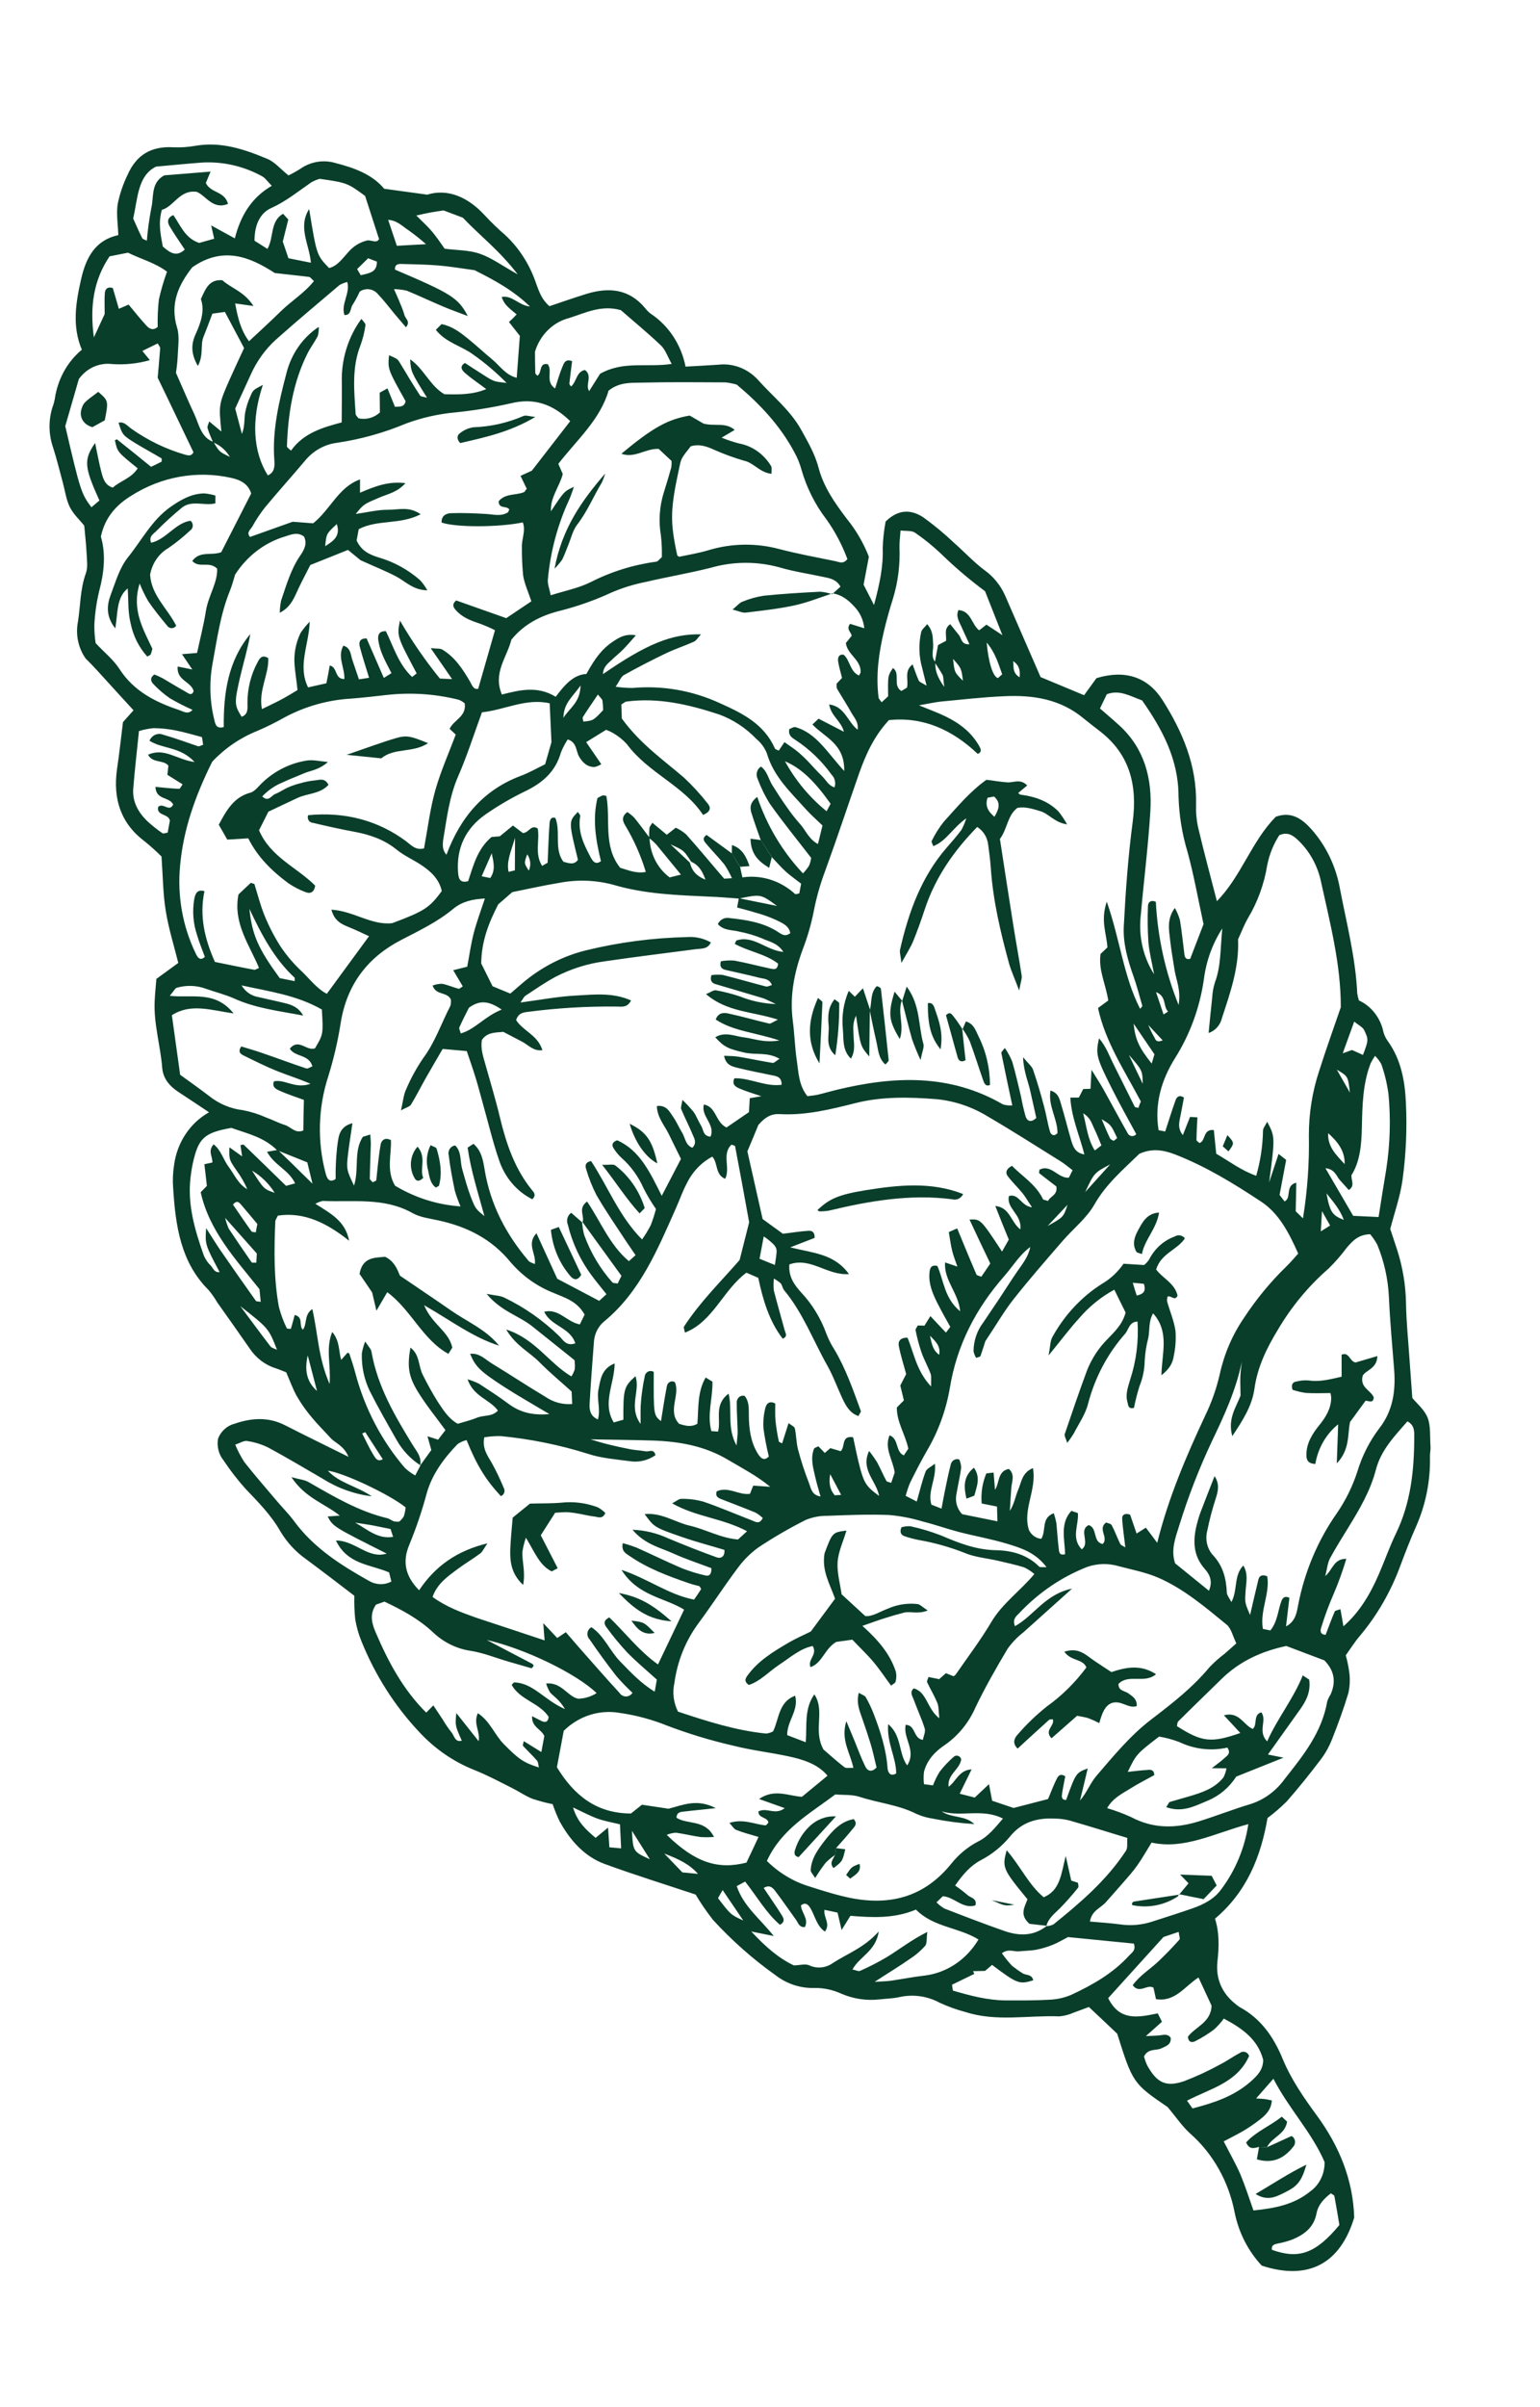 <svg width="48" height="75" viewBox="0 0 48 75" fill="none" xmlns="http://www.w3.org/2000/svg">
<path d="M6.516 34.656C6.137 34.404 5.857 34.215 5.575 34.032C5.293 33.85 5.083 33.611 5.056 33.27C5 32.571 4.786 31.893 4.821 31.185C4.831 30.971 4.853 30.758 4.874 30.5L5.557 30.002C5.423 29.462 5.253 28.927 5.166 28.377C5.08 27.851 5.078 27.309 5.034 26.686C4.87 26.522 4.698 26.368 4.52 26.223C3.765 25.661 3.515 24.895 3.648 23.958C3.717 23.504 3.764 23.049 3.833 22.499L4.162 22.13C3.913 21.859 3.665 21.59 3.418 21.317C3.171 21.045 2.929 20.773 2.668 20.515C2.554 20.353 2.474 20.167 2.433 19.97C2.392 19.772 2.391 19.567 2.43 19.369C2.508 18.868 2.498 18.352 2.677 17.86C2.746 17.671 2.707 17.436 2.698 17.224C2.685 16.956 2.654 16.689 2.626 16.379C2.495 16.209 2.29 16.028 2.176 15.798C2.062 15.569 2.027 15.287 1.956 15.028C1.857 14.665 1.769 14.298 1.654 13.941C1.512 13.532 1.507 13.083 1.641 12.671C1.67 12.596 1.692 12.517 1.707 12.437C1.792 11.827 2.094 11.275 2.551 10.896C2.241 10.164 2.361 9.428 2.531 8.686C2.686 8.006 2.981 7.479 3.688 7.325C3.676 6.99 3.622 6.668 3.667 6.364C3.731 6.047 3.834 5.74 3.974 5.453C4.254 4.812 4.727 4.55 5.403 4.589C5.633 4.599 5.863 4.584 6.09 4.543C6.888 4.404 7.622 4.651 8.338 4.953C8.567 5.048 8.747 5.271 8.991 5.465C9.115 5.406 9.236 5.339 9.353 5.265C9.514 5.151 9.696 5.076 9.887 5.044C10.078 5.012 10.273 5.024 10.459 5.08C11.045 5.231 11.596 5.43 11.975 5.881L13.316 6.065C13.935 5.872 14.57 6.119 15.112 6.712C15.309 6.925 15.518 7.126 15.736 7.314C16.181 7.724 16.517 8.251 16.713 8.842C16.807 9.098 16.893 9.344 17.126 9.54C17.501 9.414 17.887 9.278 18.279 9.157C18.97 8.945 19.607 8.994 20.113 9.606C20.162 9.67 20.218 9.726 20.281 9.773C20.557 9.956 20.796 10.196 20.983 10.479C21.17 10.763 21.301 11.084 21.368 11.423C21.725 11.402 22.05 11.387 22.39 11.363C22.619 11.336 22.851 11.366 23.068 11.451C23.285 11.535 23.48 11.672 23.639 11.85C24.094 12.359 24.635 12.782 24.978 13.402C25.185 13.776 25.395 14.137 25.51 14.559C25.667 15.171 26.022 15.674 26.393 16.163C26.68 16.515 26.913 16.915 27.082 17.345L26.917 18.217C27.011 18.4 27.104 18.582 27.242 18.851C27.416 18.198 27.534 17.653 27.513 17.076C27.522 16.798 27.552 16.521 27.604 16.249C28.013 15.848 28.416 15.877 28.786 16.124C29.124 16.368 29.445 16.636 29.75 16.925C30.064 17.202 30.352 17.515 30.685 17.764C30.961 17.96 31.182 18.232 31.326 18.551C31.689 19.383 32.05 20.215 32.434 21.096C32.854 21.272 33.303 21.458 33.79 21.661L34.176 21.129C35.062 20.86 35.771 21.088 36.234 21.812C36.854 22.792 37.306 23.839 37.28 25.057C37.271 25.3 37.292 25.544 37.344 25.781C37.523 26.536 37.724 27.287 37.929 28.077C38.688 27.308 39.015 26.201 39.767 25.447C40.253 25.27 40.587 25.516 40.876 25.838C41.333 26.352 41.641 26.996 41.765 27.692C41.973 28.776 42.253 29.844 42.304 30.956C42.316 31.029 42.333 31.101 42.356 31.171C42.549 31.259 42.719 31.395 42.852 31.568C42.986 31.741 43.078 31.945 43.122 32.164C43.152 32.268 43.201 32.365 43.265 32.45C43.664 33.013 43.789 33.664 43.82 34.352C43.86 35.162 43.824 35.974 43.713 36.776C43.642 37.278 43.47 37.765 43.332 38.291C43.399 38.494 43.477 38.721 43.55 38.95C43.722 39.487 43.815 40.05 43.824 40.617C43.833 41.183 43.892 41.748 43.93 42.311C43.957 42.71 43.987 43.109 44.02 43.556C44.16 43.728 44.4 43.922 44.498 44.175C44.597 44.428 44.567 44.756 44.586 45.05C44.597 45.157 44.569 45.266 44.57 45.373C44.588 46.134 44.438 46.889 44.131 47.576C43.957 47.968 43.803 48.369 43.651 48.772C43.355 49.584 42.923 50.332 42.377 50.98C42.223 51.16 42.095 51.366 41.946 51.574C41.995 51.752 42.033 51.933 42.057 52.117C42.084 52.33 42.073 52.546 42.026 52.755C41.88 53.243 41.704 53.721 41.516 54.195C41.427 54.421 41.309 54.632 41.165 54.822C40.828 55.267 40.479 55.703 40.112 56.121C39.922 56.311 39.72 56.486 39.507 56.645C39.3 57.845 38.863 58.942 37.87 59.781C38.007 60.203 37.998 60.653 37.946 61.112C37.887 61.662 38.095 62.113 38.519 62.447C38.558 62.48 38.599 62.51 38.642 62.537C39.292 62.889 39.694 63.455 39.979 64.149C40.246 64.794 40.641 65.362 41.05 65.921C41.738 66.86 42.173 67.91 42.209 69.092C41.772 70.539 40.771 71.063 39.328 70.591C38.904 70.138 38.611 69.564 38.483 68.937C38.298 67.973 37.81 67.105 37.1 66.478C36.849 66.253 36.654 65.959 36.392 65.649C35.321 64.919 35.303 64.893 34.822 63.365C34.537 63.096 34.252 62.822 33.939 62.532C33.796 62.584 33.631 62.65 33.463 62.709C33.322 62.772 33.171 62.811 33.018 62.824C32.045 62.786 31.061 62.998 30.101 62.692C29.828 62.619 29.56 62.524 29.301 62.406C28.909 62.191 28.459 62.127 28.027 62.225C27.827 62.269 27.618 62.272 27.413 62.295C27.004 62.342 26.592 62.279 26.212 62.113C25.953 61.996 25.676 61.937 25.395 61.939C24.955 61.955 24.523 61.814 24.167 61.538C23.465 61.039 22.815 60.463 22.225 59.82C22.028 59.569 21.846 59.305 21.682 59.029C20.751 58.719 19.794 58.422 18.846 58.076C18.217 57.844 17.775 57.346 17.445 56.752C17.361 56.577 17.288 56.397 17.226 56.213C17.01 56.17 16.797 56.113 16.587 56.042C16.371 55.956 16.177 55.818 15.968 55.714C15.573 55.515 15.185 55.307 14.777 55.145C14.129 54.887 13.543 54.481 13.058 53.955C12.299 53.146 11.691 52.19 11.267 51.139C11.176 50.917 11.11 50.685 11.071 50.446C11.047 50.205 11.038 49.962 11.044 49.719C10.549 49.339 10.054 48.96 9.548 48.585C9.227 48.361 8.953 48.067 8.745 47.723C8.453 47.204 8.044 46.798 7.645 46.378C7.4 46.103 7.173 45.811 6.968 45.501C6.893 45.409 6.838 45.3 6.809 45.182C6.779 45.064 6.775 44.94 6.797 44.82C6.842 44.706 6.913 44.605 7.002 44.525C7.091 44.445 7.196 44.388 7.309 44.36C7.839 44.177 8.366 44.141 8.887 44.408C9.507 44.725 10.135 45.03 10.862 45.391C10.712 45.033 10.453 44.969 10.298 44.797C10.104 44.583 9.896 44.38 9.712 44.155C9.542 43.954 9.389 43.737 9.255 43.507C9.126 43.278 9.037 43.024 8.921 42.758C8.814 42.717 8.695 42.662 8.574 42.626C8.254 42.521 7.975 42.306 7.781 42.014C7.448 41.536 7.115 41.06 6.774 40.583C6.694 40.445 6.602 40.315 6.501 40.193C5.628 39.326 5.47 38.185 5.397 37.013C5.378 36.771 5.389 36.528 5.427 36.289C5.474 35.944 5.598 35.616 5.787 35.333C5.977 35.049 6.226 34.817 6.516 34.656V34.656ZM21.538 26.843C21.316 26.496 21.316 26.496 20.899 26.308L21.502 26.876C21.561 27.106 21.676 27.281 21.988 27.408C21.879 27.098 21.749 26.936 21.539 26.847L21.538 26.843ZM8.636 35.838C8.232 35.431 7.701 35.316 7.211 35.142C6.355 35.294 6.179 35.461 6.004 36.274C5.976 36.405 5.957 36.539 5.94 36.672C5.836 37.537 6.075 38.328 6.351 39.114C6.403 39.237 6.479 39.348 6.574 39.438C6.644 39.514 6.684 39.659 6.845 39.634C6.391 38.778 6.391 38.778 6.425 38.264C6.595 38.527 6.73 38.752 6.879 38.968C7.24 39.491 7.604 40.011 7.973 40.528C7.991 40.555 8.053 40.547 8.127 40.562C8.113 40.418 8.1 40.289 8.087 40.167C7.346 39.233 6.526 38.364 6.255 37.147L6.448 36.949C6.425 36.725 6.396 36.498 6.37 36.274L6.62 36.22C6.627 36.035 6.47 35.858 6.659 35.655C6.889 35.834 6.961 36.135 7.129 36.358C7.309 36.599 7.426 36.898 7.708 37.052C7.618 36.844 7.506 36.648 7.373 36.469C7.14 36.13 7.14 36.13 7.15 35.746L7.547 36.03C7.523 35.872 7.509 35.775 7.495 35.678C7.549 35.672 7.585 35.652 7.596 35.666C8.028 36.082 8.457 36.501 8.916 36.948L9.198 36.87C9 36.448 8.553 36.312 8.323 35.886L8.66 35.828C8.826 35.988 8.992 36.148 9.158 36.309C9.324 36.471 9.469 36.62 9.74 36.881C9.662 36.565 9.621 36.395 9.578 36.216L8.636 35.838ZM29.137 20.64L29.238 20.099L29.488 19.966C29.505 19.767 29.41 19.593 29.617 19.448C29.706 19.559 29.797 19.671 29.891 19.79C29.97 19.888 29.961 20.094 30.216 20.072C30.119 19.862 30.041 19.695 29.967 19.527C29.893 19.359 29.785 19.21 29.874 19.008C30.273 19.037 30.283 19.464 30.52 19.639L30.746 19.462L31.244 19.791C31.032 19.253 30.868 18.837 30.703 18.421C30.216 18.06 29.753 17.665 29.316 17.239C29.067 17.006 28.803 16.791 28.524 16.599C28.415 16.525 28.247 16.55 28.069 16.529C28.055 16.743 28.031 16.899 28.036 17.056C28.058 17.596 27.99 18.136 27.833 18.651C27.727 18.983 27.633 19.32 27.553 19.657C27.393 20.341 27.293 21.027 27.385 21.737C27.39 21.777 27.434 21.813 27.48 21.881L27.682 21.694C27.672 21.056 27.672 21.056 27.832 20.813C28.078 20.985 27.811 21.358 28.095 21.529L28.268 21.426C28.331 21.185 28.165 20.918 28.444 20.7C28.51 20.878 28.565 21.046 28.637 21.206C28.658 21.252 28.732 21.272 28.881 21.364C28.816 21.106 28.776 20.957 28.742 20.808C28.639 20.445 28.629 20.059 28.713 19.69C28.737 19.606 28.825 19.541 28.899 19.447C29.093 19.669 29.072 19.884 29.085 20.092C29.095 20.274 29.008 20.466 29.155 20.63C29.141 20.869 29.199 21.077 29.431 21.402C29.4 21.162 29.408 21.087 29.38 21.03C29.306 20.896 29.218 20.77 29.137 20.64ZM6.64 13.782C6.582 13.634 6.513 13.491 6.469 13.339C6.453 13.284 6.5 13.214 6.52 13.131L6.9 13.446C6.815 12.602 6.815 12.602 7.172 11.791C7.312 11.476 7.461 11.164 7.608 10.845C7.401 10.455 7.204 10.086 7.01 9.719L6.62 9.772C6.53 10.016 6.434 10.263 6.338 10.508C6.243 10.753 6.349 11.072 6.167 11.402C5.952 11.031 5.954 10.731 6.092 10.424C6.261 10.054 6.389 9.678 6.261 9.318C6.412 8.99 6.519 8.699 6.931 8.731C7.197 8.977 7.615 9.083 7.9 9.534L7.33 9.454C7.411 9.903 7.505 10.287 7.761 10.633C8.104 10.311 8.432 10.014 8.747 9.704C9.079 9.377 9.489 9.131 9.785 8.757C9.708 8.689 9.674 8.634 9.635 8.628C9.304 8.587 8.973 8.554 8.565 8.507C7.807 8.015 6.962 7.652 5.991 8.33C5.586 8.851 5.283 9.438 5.52 10.211C5.602 10.479 5.549 10.796 5.539 11.091C5.53 11.266 5.512 11.441 5.484 11.615C5.707 12.118 5.871 12.51 6.05 12.89C6.204 13.218 6.259 13.625 6.654 13.772C6.836 14.078 6.836 14.078 7.165 14.236C7.042 14.028 6.857 13.868 6.64 13.782V13.782ZM32.632 60.002L32.613 60.015C32.69 60.012 32.766 59.992 32.836 59.958C33.673 59.283 34.492 58.585 35.096 57.662C35.154 57.574 35.124 57.421 35.138 57.265C34.508 57.074 33.922 56.89 33.331 56.72C33.18 56.682 33.025 56.663 32.869 56.662C32.332 56.637 31.851 56.763 31.482 57.219C31.227 57.529 30.917 57.78 30.569 57.959C30.244 58.132 30.006 58.408 29.77 58.748C29.903 58.839 30.032 58.937 30.155 59.043C30.249 59.134 30.462 59.14 30.402 59.367C30.007 59.489 29.744 59.103 29.387 59.081L29.189 59.272C29.264 59.347 29.347 59.412 29.437 59.465C30.061 59.707 30.687 59.948 31.32 60.169C31.772 60.323 32.223 60.328 32.631 60.002L32.632 60.002ZM23.066 27.008C23.088 27.107 23.11 27.204 23.14 27.337C23.432 27.294 23.729 27.318 24.012 27.407C24.294 27.496 24.556 27.648 24.779 27.852C24.802 27.873 24.861 27.843 24.913 27.837L24.97 27.533C24.802 27.401 24.635 27.287 24.485 27.15C24.336 27.014 24.198 26.854 24.056 26.705C23.94 26.527 23.824 26.349 23.709 26.17C23.613 25.893 23.51 25.617 23.424 25.337C23.376 25.181 23.359 25.017 23.602 24.829C23.906 25.727 24.393 26.54 25.027 27.212C25.1 27.139 25.165 27.057 25.22 26.967C25.251 26.891 25.272 26.811 25.283 26.729C24.828 26.139 24.398 25.612 23.999 25.048C23.844 24.802 23.715 24.539 23.613 24.263C23.582 24.198 23.575 24.122 23.594 24.052C23.614 23.981 23.658 23.922 23.718 23.885C23.915 24.025 23.954 24.28 24.078 24.473C24.22 24.7 24.363 24.92 24.516 25.135C24.65 25.331 24.799 25.521 24.954 25.694C25.108 25.868 25.215 26.152 25.495 26.297C25.548 26.081 25.592 25.904 25.636 25.72C25.451 25.54 25.273 25.386 25.116 25.212C24.645 24.683 24.114 24.203 23.901 23.468C23.83 23.295 23.719 23.142 23.578 23.026C23.247 22.681 22.848 22.419 22.41 22.259C21.476 21.953 20.521 21.726 19.524 21.859C19.479 21.864 19.438 21.908 19.366 21.951C19.372 22.12 19.378 22.305 19.382 22.388C19.954 23.175 20.663 23.667 21.316 24.226C21.584 24.476 21.832 24.748 22.06 25.039C22.146 25.141 22.18 25.28 21.914 25.391C21.309 24.471 20.211 24.095 19.538 23.184C19.414 23.048 19.271 22.933 19.114 22.843C19.043 22.801 18.969 22.767 18.892 22.739L18.27 23.123L18.741 23.809C18.677 23.851 18.607 23.881 18.534 23.898C18.306 23.902 18.157 23.762 18.043 23.562C17.949 23.385 17.978 23.125 17.695 23.039C17.611 23.167 17.539 23.304 17.482 23.449C17.313 24.041 16.916 24.384 16.401 24.638C15.956 24.851 15.527 25.1 15.119 25.385C14.524 25.807 14.217 26.414 14.278 27.187C14.292 27.32 14.303 27.536 14.592 27.454C14.751 26.978 14.879 26.447 15.322 26.078L15.579 26.057L15.988 25.721L16.297 25.956C16.495 25.945 16.549 25.678 16.761 25.814C16.828 26.182 16.655 26.601 16.898 26.979L17.069 26.88C17.088 26.453 17.1 26.052 17.129 25.655C17.135 25.579 17.158 25.431 17.312 25.487C17.483 25.929 17.262 26.46 17.563 26.851C17.745 26.901 17.894 26.955 18.014 26.79C17.721 25.593 17.721 25.593 18.011 25.298C18.037 25.342 18.09 25.389 18.085 25.425C17.999 25.922 18.203 26.323 18.419 26.727C18.482 26.841 18.566 26.954 18.731 26.831C18.57 26.181 18.463 25.522 18.622 24.866C18.692 24.828 18.736 24.8 18.782 24.781C18.802 24.779 18.828 24.787 18.898 24.797C19.039 25.524 18.788 26.359 19.33 27.037C19.566 27.107 19.822 27.224 20.129 27.167C19.978 26.667 19.767 26.189 19.504 25.745C19.423 25.615 19.34 25.458 19.553 25.302C19.631 25.352 19.704 25.411 19.77 25.478C19.934 25.68 20.088 25.892 20.245 26.101C20.252 26.345 20.312 26.584 20.42 26.799C20.529 27.014 20.684 27.198 20.872 27.338L21.224 27.25C20.947 26.916 20.703 26.609 20.457 26.314C20.387 26.24 20.311 26.172 20.231 26.111C20.234 26.005 20.232 25.898 20.244 25.794C20.25 25.751 20.288 25.712 20.334 25.635L20.783 26.009L21.063 25.789C21.178 25.842 21.287 25.912 21.385 25.996C21.781 26.438 22.161 26.901 22.571 27.377L22.814 27.362C22.747 27.214 22.669 27.072 22.58 26.937C22.401 26.714 22.195 26.511 22.013 26.29C21.957 26.222 21.86 26.127 22.023 26.014L22.815 26.592C22.895 26.734 22.98 26.871 23.066 27.008ZM25.935 18.517L26.197 18.278C26.067 18.049 25.857 18.013 25.657 17.974C25.203 17.876 24.74 17.809 24.296 17.678C23.594 17.485 22.858 17.489 22.158 17.689C21.483 17.86 20.795 17.974 20.116 18.134C19.763 18.204 19.417 18.31 19.083 18.451C18.564 18.692 18.026 18.884 17.475 19.025C16.893 19.168 16.351 19.422 15.938 19.932C15.807 20.474 15.355 20.961 15.643 21.64C16.199 21.497 16.757 21.362 17.321 21.71C17.592 21.349 17.866 21.022 18.277 20.999C18.561 20.479 18.787 20.2 19.108 19.988C19.298 19.862 19.492 19.738 19.82 19.794C19.656 19.979 19.544 20.112 19.423 20.234C19.302 20.357 19.186 20.444 19.073 20.555C18.959 20.665 18.805 20.763 18.793 21.004C20.157 20.064 20.935 19.744 21.85 19.764C21.755 19.865 21.703 19.96 21.626 19.994C21.342 20.123 21.044 20.218 20.764 20.352C20.32 20.565 19.88 20.791 19.449 21.032C19.357 21.082 19.309 21.221 19.189 21.396C19.363 21.422 19.54 21.435 19.716 21.435C20.645 21.352 21.578 21.514 22.434 21.907C23.117 22.215 23.806 22.541 24.151 23.316C24.167 23.352 24.23 23.364 24.273 23.387L24.451 23.123C24.611 23.239 24.76 23.331 24.898 23.449C25.016 23.552 25.128 23.661 25.235 23.776C25.362 23.909 25.483 24.05 25.617 24.177C25.751 24.304 25.812 24.471 26.012 24.533C26.034 24.464 26.038 24.39 26.021 24.32C26.005 24.249 25.969 24.186 25.919 24.136C25.607 23.702 25.221 23.333 24.782 23.048C24.677 22.98 24.561 22.906 24.603 22.715C24.663 22.695 24.74 22.639 24.798 22.656C25.451 22.846 25.786 23.451 26.313 24.022C26.333 23.167 25.697 22.975 25.323 22.573L25.513 22.392L26.305 22.801C26.212 22.453 25.905 22.316 25.844 21.948C26.336 22.014 26.416 22.492 26.732 22.736C26.764 22.489 26.622 22.361 26.54 22.212C26.4 21.957 26.236 21.712 26.091 21.46C26.067 21.419 26.081 21.356 26.075 21.303C26.128 21.247 26.178 21.191 26.245 21.122C26.205 20.953 26.149 20.779 26.122 20.6C26.111 20.49 26.14 20.381 26.294 20.398C26.497 20.565 26.489 20.93 26.776 21.047C26.804 20.987 26.825 20.964 26.825 20.941C26.835 20.549 26.411 20.4 26.364 20.035L26.545 19.812C26.533 19.691 26.363 19.611 26.495 19.437L26.939 19.575C26.914 19.327 26.81 19.095 26.645 18.918C26.447 18.697 26.226 18.519 25.924 18.485L25.935 18.517ZM13.107 45.657L13.091 45.667L13.444 45.18C13.4 45.023 13.367 44.905 13.324 44.75L13.655 44.856L13.884 44.559C13.588 44.152 13.286 43.785 13.037 43.382C12.726 42.879 12.691 42.577 12.792 41.988C13.089 42.205 13.037 42.569 13.178 42.837C13.319 43.123 13.474 43.401 13.642 43.671C13.814 43.931 13.984 44.205 14.267 44.361C14.482 44.296 14.684 44.248 14.875 44.169C15.085 44.085 15.341 44.148 15.519 43.949C15.263 43.597 14.764 43.523 14.573 42.974C14.695 43.01 14.815 43.056 14.93 43.113C15.235 43.312 15.541 43.507 15.835 43.729C16.205 44.006 16.595 44.105 17.124 44.059C16.611 43.752 16.162 43.5 15.729 43.221C14.955 42.721 14.817 42.578 14.653 42.181C14.945 42.147 15.128 42.361 15.345 42.491C15.9 42.828 16.443 43.19 16.999 43.52C17.247 43.691 17.54 43.77 17.834 43.745C17.828 43.594 17.823 43.469 17.817 43.356C17.466 43.039 17.123 42.755 16.811 42.439C16.5 42.123 16.085 41.938 15.777 41.424C16.68 41.71 17.119 42.48 17.81 42.886C17.855 42.816 17.891 42.739 17.916 42.657C17.922 42.565 17.919 42.471 17.907 42.379L16.589 41.324C16.17 40.991 15.617 40.858 15.168 40.313C15.436 40.367 15.589 40.367 15.714 40.428C16.344 40.73 16.924 41.136 17.434 41.633C17.549 41.742 17.642 41.955 17.933 41.855C17.768 41.35 17.167 41.321 16.963 40.87C17.417 40.759 17.667 41.192 18.073 41.265L18.222 40.959C17.979 40.525 17.584 40.429 17.24 40.277C16.736 40.078 16.283 39.754 15.919 39.332C15.325 38.6 14.551 38.217 13.671 38.026C13.395 37.965 13.097 37.931 12.855 37.795C11.965 37.296 11.002 37.462 10.062 37.417C9.981 37.435 9.902 37.466 9.829 37.507C10.303 37.806 10.765 38.043 10.882 38.658C10.21 38.126 9.506 37.751 8.661 37.875C8.621 37.962 8.582 38.005 8.581 38.058C8.543 38.948 8.531 39.838 8.692 40.715C8.751 40.947 8.834 41.172 8.939 41.384C8.948 41.406 9.022 41.398 9.066 41.404C9.106 41.258 9.151 41.113 9.185 40.971C9.472 41.036 9.303 41.312 9.441 41.429C9.577 41.258 9.471 40.965 9.734 40.786C9.91 41.542 9.915 42.3 10.273 43.122C10.319 42.508 10.143 42.024 10.355 41.5C10.598 41.788 10.553 42.102 10.634 42.37L10.833 42.146C10.854 42.157 10.885 42.162 10.889 42.177C10.955 42.38 11.025 42.582 11.078 42.789C11.369 43.887 11.898 44.897 12.622 45.738C12.72 45.829 12.827 45.907 12.942 45.972L13.107 45.657ZM18.157 38.077C18.231 37.888 18.001 37.656 18.298 37.436C18.721 38.057 19.006 38.797 19.601 39.294L19.81 39.108C19.718 38.973 19.63 38.846 19.543 38.717C19.223 38.229 18.889 37.749 18.595 37.242C18.461 36.983 18.352 36.71 18.27 36.427C18.238 36.335 18.229 36.213 18.423 36.175C18.944 36.961 19.298 37.902 20.012 38.618C20.113 38.477 20.203 38.329 20.283 38.174C20.346 38.009 20.401 37.84 20.446 37.669C20.303 37.465 20.174 37.25 20.061 37.026C19.898 36.657 19.661 36.33 19.367 36.071C19.271 35.982 19.188 35.88 19.119 35.767C19.047 35.647 19.116 35.572 19.236 35.528C19.943 35.84 20.259 36.526 20.626 37.259L21.225 36.108C21.092 35.835 20.965 35.575 20.835 35.315C20.705 35.056 20.482 34.808 20.474 34.46C20.777 34.425 20.867 34.636 20.981 34.799C21.095 34.963 21.159 35.126 21.258 35.285C21.358 35.444 21.366 35.689 21.583 35.76C21.727 35.603 21.642 35.475 21.595 35.364C21.483 35.091 21.346 34.832 21.233 34.559C21.211 34.505 21.248 34.422 21.271 34.27C21.394 34.388 21.511 34.514 21.62 34.647C21.711 34.776 21.763 34.93 21.849 35.068C21.934 35.205 21.904 35.393 22.145 35.416C22.311 35.043 21.836 34.779 21.939 34.413C22.335 34.489 22.29 34.957 22.644 35.13L23.345 34.65C23.357 34.447 23.363 34.342 23.369 34.217L23.731 34.155C23.494 34.075 23.259 34.008 23.038 33.91C22.939 33.866 22.798 33.793 22.892 33.596C23.384 33.583 23.855 33.867 24.362 33.799C24.364 33.572 24.238 33.538 24.105 33.511C23.727 33.432 23.346 33.361 22.971 33.266C22.804 33.225 22.62 33.175 22.569 32.895C22.727 32.904 22.873 32.9 23.016 32.924C23.371 32.983 23.724 33.061 24.08 33.117C24.131 33.125 24.194 33.051 24.296 32.989C23.922 32.77 23.548 32.876 23.204 32.796C22.706 32.679 22.576 32.632 22.294 32.318C22.605 32.131 22.902 32.289 23.198 32.323C23.494 32.357 23.797 32.498 24.294 32.418C23.519 32.162 22.859 32.13 22.308 31.765C22.389 31.546 22.559 31.547 22.699 31.577C23.128 31.669 23.549 31.792 23.975 31.892C24.023 31.902 24.084 31.845 24.248 31.769C23.448 31.51 22.665 31.539 22.006 30.974C22.148 30.917 22.239 30.842 22.316 30.855C22.568 30.9 22.817 30.964 23.061 31.046C23.42 31.19 23.799 31.27 24.182 31.283C23.956 31.18 23.869 31.128 23.775 31.099C23.283 30.949 22.787 30.807 22.293 30.66C22.19 30.628 22.122 30.551 22.174 30.383C22.291 30.365 22.41 30.363 22.527 30.376C22.977 30.488 23.422 30.62 23.872 30.736C23.925 30.75 23.992 30.709 24.061 30.69C23.971 30.48 23.8 30.5 23.661 30.463C23.31 30.373 22.96 30.3 22.609 30.218C22.511 30.193 22.417 30.137 22.468 29.95C22.608 29.926 22.749 29.919 22.891 29.93C23.27 30 23.644 30.1 24.023 30.181C24.115 30.199 24.233 30.231 24.253 30.025C23.861 29.719 23.34 29.65 22.902 29.409C22.934 29.345 22.941 29.307 22.958 29.301C23.487 29.131 23.878 29.611 24.417 29.659C24.229 29.366 23.951 29.336 23.728 29.228C23.512 29.141 23.288 29.076 23.061 29.031C22.826 28.967 22.562 29.004 22.374 28.792C22.406 28.724 22.458 28.67 22.521 28.636C22.584 28.602 22.656 28.59 22.726 28.603C23.239 28.659 23.748 28.73 24.207 29.009C24.328 29.083 24.456 29.216 24.633 29.073C24.583 28.825 24.366 28.755 24.193 28.666C23.979 28.568 23.758 28.489 23.532 28.43C23.347 28.372 23.158 28.326 22.975 28.275C22.999 28.143 23.014 28.064 23.029 27.986L24.219 28.227C23.712 27.855 23.712 27.855 23.036 27.997C22.728 27.977 22.42 27.946 22.116 27.937C21.112 27.891 20.108 27.859 19.131 27.571C18.58 27.421 18.004 27.399 17.444 27.505C16.936 27.589 16.435 27.702 15.967 27.796L15.53 28.176C15.232 28.754 15.007 29.324 14.999 30.019L15.353 30.729L15.906 30.957L16.273 30.641C16.857 30.141 17.54 29.788 18.27 29.609C19.301 29.358 20.353 29.22 21.41 29.197C21.669 29.176 21.928 29.234 22.157 29.363C22.057 29.581 21.862 29.55 21.693 29.573C20.747 29.698 19.8 29.812 18.856 29.951C18.317 30.021 17.794 30.186 17.306 30.44C16.986 30.613 16.683 30.823 16.378 31.024C16.326 31.059 16.297 31.131 16.222 31.235C16.833 31.155 17.385 31.048 17.941 31.019C18.514 30.987 19.104 30.917 19.669 31.172C19.556 31.395 19.393 31.366 19.243 31.362C18.316 31.35 17.388 31.405 16.468 31.525C16.317 31.542 16.156 31.561 16.087 31.783C16.302 32.124 16.762 32.248 16.906 32.721C16.628 32.759 16.47 32.559 16.277 32.458L15.688 32.15C15.42 32.174 15.183 32.164 15.021 32.4C14.971 32.675 15.064 32.928 15.135 33.185C15.286 33.728 15.452 34.268 15.582 34.816C15.779 35.636 16.045 36.417 16.576 37.073C16.632 37.143 16.731 37.231 16.59 37.365C16.35 37.245 16.135 37.075 15.957 36.865C15.779 36.656 15.642 36.41 15.554 36.143C15.362 35.587 15.226 35.009 15.066 34.441C14.986 34.157 14.914 33.87 14.827 33.588C14.741 33.305 14.646 33.038 14.549 32.749L13.798 32.682C13.623 32.983 13.447 33.278 13.278 33.578C13.12 33.856 12.977 34.143 12.81 34.417C12.771 34.481 12.665 34.503 12.498 34.595C12.565 34.307 12.578 34.115 12.653 33.954C12.8 33.608 12.979 33.278 13.189 32.971C13.561 32.473 13.755 31.884 14.037 31.342C14.056 31.276 14.061 31.208 14.053 31.14C13.927 30.888 13.591 31.024 13.484 30.707C13.578 30.671 13.677 30.652 13.777 30.651C13.952 30.685 14.119 30.76 14.293 30.807C14.323 30.814 14.367 30.767 14.424 30.732C14.33 30.572 14.238 30.418 14.126 30.229L14.563 30.12C14.631 29.762 14.678 29.414 14.765 29.076C14.852 28.739 14.987 28.377 15.113 27.995C14.721 28.014 14.396 28.093 14.126 28.318C13.634 28.725 13.074 28.992 12.517 29.28C11.485 29.81 10.813 30.65 10.619 31.873C10.531 32.433 10.403 32.984 10.236 33.523C9.915 34.499 9.884 35.558 10.148 36.553C10.189 36.71 10.257 36.871 10.462 36.734C10.456 36.412 10.471 36.09 10.505 35.77C10.55 35.481 10.528 35.113 10.985 34.996C10.933 35.361 10.88 35.675 10.844 35.987C10.794 36.423 10.808 36.47 11.035 36.94C11.2 36.416 11.015 35.874 11.309 35.421L11.541 35.348C11.546 35.469 11.563 35.576 11.557 35.679C11.547 36.027 11.531 36.376 11.526 36.725C11.529 36.76 11.585 36.797 11.618 36.837L11.727 36.783C11.77 36.399 11.799 36.025 11.864 35.66C11.884 35.547 11.984 35.418 12.185 35.523C12.204 35.976 12.033 36.474 12.313 36.943C12.939 37.319 13.637 37.54 14.354 37.588C14.284 37.43 14.225 37.267 14.177 37.1C14.1 36.734 14.031 36.364 13.986 35.992C13.977 35.957 13.976 35.922 13.983 35.887C13.989 35.852 14.002 35.819 14.022 35.79C14.041 35.762 14.066 35.738 14.095 35.721C14.124 35.703 14.156 35.693 14.19 35.691C14.392 35.887 14.336 36.179 14.406 36.427C14.486 36.71 14.563 36.998 14.667 37.272C14.82 37.665 14.82 37.661 15.099 37.89C14.902 37.166 14.68 36.485 14.575 35.757L14.758 35.638C15.008 35.853 15.059 36.162 15.104 36.437C15.285 37.54 15.778 38.466 16.477 39.287C16.517 39.334 16.597 39.348 16.669 39.386C16.722 39.064 16.401 38.765 16.721 38.425L17.369 39.842L18.676 40.531L18.903 40.324C18.737 40.116 18.585 39.933 18.444 39.743C18.094 39.277 17.841 38.737 17.699 38.159C17.672 38.094 17.667 38.02 17.687 37.952C17.706 37.884 17.748 37.825 17.805 37.787L18.145 38.086C18.153 38.216 18.174 38.346 18.206 38.472C18.405 39.023 18.704 39.527 19.087 39.955C19.112 39.984 19.175 39.975 19.252 39.991L19.37 39.752L18.157 38.077ZM35.559 34.319C35.045 33.347 34.451 32.462 34.224 31.407L34.543 31.173C34.466 30.663 34.229 30.219 34.303 29.722L34.517 29.519C34.493 29.093 34.294 28.692 34.497 28.094C34.915 29.293 35.021 30.43 35.536 31.432C35.577 31.38 35.608 31.354 35.605 31.341C35.516 31.032 35.436 30.721 35.33 30.42C35.148 29.91 34.997 29.383 35.028 28.843C35.085 27.767 35.161 26.689 35.303 25.621C35.46 24.449 35.204 23.487 34.271 22.774C34.105 22.647 33.94 22.517 33.775 22.384C33.048 21.777 32.19 21.651 31.307 21.692C30.639 21.72 29.973 21.798 29.307 21.861C29.121 21.883 28.938 21.924 28.644 21.976C29.001 22.122 29.239 22.209 29.47 22.321C29.897 22.528 30.272 22.807 30.517 23.239C30.559 23.314 30.627 23.431 30.474 23.488C29.68 22.737 28.775 22.325 27.706 22.437C27.246 22.934 26.993 23.493 26.785 24.075C26.43 25.09 26.095 26.103 25.725 27.12C25.564 27.546 25.44 27.986 25.355 28.436C25.274 28.831 25.16 29.219 25.015 29.593C24.753 30.311 24.609 31.039 24.711 31.811C24.764 32.212 24.774 32.618 24.832 33.015C24.89 33.413 24.895 33.821 25.167 34.154C25.28 34.141 25.387 34.129 25.485 34.109C25.687 34.061 25.885 34.002 26.085 33.954C27.861 33.525 29.606 33.449 31.264 34.412C31.357 34.439 31.455 34.449 31.552 34.441C31.428 33.857 31.315 33.333 31.21 32.806C31.207 32.776 31.26 32.732 31.319 32.651C31.409 32.782 31.486 32.923 31.548 33.072C31.654 33.431 31.735 33.798 31.824 34.165C31.862 34.376 31.91 34.585 31.968 34.79C32.015 34.923 32.129 34.997 32.3 34.831C32.242 34.569 32.177 34.283 32.114 34C32.048 33.696 31.909 33.407 31.887 32.939C32.053 33.142 32.162 33.221 32.199 33.329C32.329 33.706 32.442 34.092 32.543 34.478C32.614 34.736 32.652 35.004 32.728 35.26C32.76 35.366 32.858 35.417 32.961 35.305C32.964 34.86 32.662 34.46 32.742 33.978C32.998 34.056 33.028 34.257 33.079 34.427C33.189 34.786 33.277 35.152 33.383 35.513C33.442 35.714 33.506 35.921 33.799 35.969C33.648 35.377 33.395 34.821 33.361 34.198L33.626 34.197L33.763 33.931L33.99 33.924C33.998 33.777 34.005 33.629 34.021 33.333C34.2 33.625 34.31 33.787 34.408 33.967C34.654 34.408 34.891 34.856 35.141 35.295C35.153 35.322 35.17 35.345 35.192 35.363C35.215 35.38 35.24 35.392 35.268 35.396C35.295 35.4 35.323 35.397 35.349 35.386C35.374 35.376 35.398 35.359 35.416 35.337C35.168 34.878 34.906 34.413 34.668 33.94C34.164 32.939 34.147 32.852 34.255 32.351C34.481 32.611 34.583 32.916 34.724 33.194C34.94 33.621 35.152 34.054 35.367 34.481C35.379 34.507 35.442 34.506 35.484 34.517C35.501 34.457 35.519 34.41 35.559 34.319ZM33.431 36.461C33.272 36.34 33.173 36.254 33.061 36.185C32.31 35.718 31.566 35.24 30.803 34.795C30.311 34.491 29.764 34.304 29.199 34.248C28.348 34.181 27.494 34.159 26.661 34.37C25.881 34.567 25.108 34.759 24.296 34.712C24.052 34.698 23.848 34.801 23.636 35.052C23.545 35.283 23.418 35.577 23.295 35.873C23.459 36.601 23.617 37.306 23.77 37.982L24.401 38.44C24.691 38.407 24.943 38.363 25.192 38.349C25.273 38.34 25.403 38.36 25.389 38.57L24.631 38.864C25.334 39.043 26.001 39.057 26.461 39.697C25.781 39.748 25.265 39.157 24.604 39.396C24.572 39.783 24.76 40.033 24.97 40.268C25.313 40.632 25.581 41.07 25.756 41.552C25.823 41.727 25.907 41.895 26.008 42.05C26.364 42.649 26.591 43.307 26.831 43.963C26.84 43.993 26.792 44.046 26.756 44.12C26.486 44.029 26.365 43.799 26.254 43.568C26.097 43.229 25.969 42.87 25.788 42.55C25.345 41.764 25.024 40.9 24.442 40.202C24.393 40.143 24.383 40.049 24.337 39.988C24.271 39.929 24.198 39.879 24.121 39.837C24.107 39.959 24.106 40.082 24.118 40.203C24.224 40.62 24.346 41.03 24.457 41.447C24.48 41.532 24.564 41.641 24.396 41.71C23.97 41.157 23.778 40.491 23.634 39.814L23.265 39.653C22.534 40.196 22.227 41.178 21.349 41.521C21.333 41.432 21.3 41.364 21.32 41.333C21.814 40.571 22.453 39.946 23.053 39.259C23.156 38.855 23.26 38.439 23.35 38.083C23.198 37.247 23.06 36.483 22.913 35.718C22.911 35.693 22.84 35.68 22.8 35.663C22.487 35.959 22.774 36.391 22.603 36.729C22.282 36.596 22.386 36.236 22.201 36.038C21.855 36.221 21.575 36.518 21.4 36.884C21.275 37.119 21.186 37.376 21.078 37.62C20.501 38.921 19.957 40.243 18.838 41.166C18.745 41.241 18.669 41.335 18.613 41.443C18.557 41.551 18.523 41.67 18.513 41.793C18.464 42.438 18.414 43.085 18.377 43.733C18.368 43.913 18.386 44.115 18.635 44.227C18.729 43.905 18.591 43.586 18.655 43.284C18.718 42.982 18.746 42.644 19.158 42.481C19.151 43.12 18.762 43.715 19.13 44.319L19.43 44.234C19.425 43.281 19.446 43.2 19.807 42.879C19.967 43.336 19.578 43.834 19.966 44.364C19.97 44.051 19.959 43.867 19.978 43.685C19.999 43.419 20.038 43.154 20.094 42.893C20.097 42.859 20.109 42.828 20.127 42.8C20.145 42.773 20.17 42.751 20.198 42.736C20.226 42.722 20.257 42.715 20.289 42.717C20.32 42.719 20.351 42.729 20.377 42.747C20.371 44.088 20.371 44.088 20.602 44.28C20.661 43.919 20.714 43.554 20.785 43.192C20.789 43.163 20.8 43.136 20.816 43.112C20.832 43.088 20.854 43.069 20.879 43.057C20.904 43.044 20.931 43.038 20.958 43.04C20.986 43.041 21.012 43.05 21.036 43.065C21.207 43.47 20.794 43.964 21.166 44.361C21.358 44.425 21.551 44.474 21.737 44.359C21.775 43.861 21.734 43.371 21.994 42.919L22.206 43.049C22.219 43.562 22.032 44.065 22.172 44.59L22.381 44.604C22.484 44.227 22.239 43.775 22.71 43.422C22.835 43.945 22.648 44.475 22.957 45.038C22.977 44.803 22.995 44.702 22.992 44.602C22.986 44.307 22.962 44.011 22.964 43.715C22.961 43.681 22.965 43.647 22.977 43.615C22.989 43.584 23.008 43.556 23.032 43.534C23.056 43.512 23.085 43.497 23.117 43.49C23.148 43.483 23.18 43.485 23.211 43.494C23.358 43.676 23.337 43.893 23.34 44.109C23.345 44.518 23.397 44.921 23.609 45.272C23.675 45.38 23.791 45.562 23.963 45.379C23.892 45.091 23.836 44.798 23.796 44.503C23.782 44.289 23.802 44.075 23.855 43.868C23.882 43.752 23.972 43.624 24.164 43.731C24.165 43.903 24.154 44.089 24.172 44.272C24.195 44.485 24.229 44.696 24.274 44.905C24.277 44.934 24.34 44.949 24.378 44.972L24.579 44.34C24.67 44.413 24.764 44.45 24.775 44.507C24.819 44.716 24.819 44.938 24.869 45.144C24.964 45.506 25.079 45.861 25.215 46.208C25.276 46.361 25.293 46.583 25.575 46.626C25.512 46.401 25.452 46.206 25.407 46.009C25.343 45.723 25.256 45.433 25.372 45.14C25.387 45.105 25.453 45.093 25.508 45.062L25.707 45.27L25.881 45.12L26.204 45.215C26.353 45.076 26.211 44.72 26.591 44.781C26.665 45.11 26.726 45.451 26.819 45.783C26.942 46.227 27.032 46.342 27.401 46.609C27.313 46.132 26.813 45.793 27.089 45.208C27.179 45.321 27.263 45.44 27.34 45.564C27.441 45.749 27.523 45.948 27.627 46.14C27.644 46.172 27.709 46.176 27.777 46.202L27.887 45.879C27.826 45.465 27.559 45.143 27.725 44.72C28.024 44.828 27.903 45.236 28.172 45.346L28.311 45.138C28.222 44.699 27.945 44.306 27.954 43.852L28.173 43.632C28.13 43.461 28.093 43.304 28.061 43.169L28.244 42.813C28.163 42.509 28.07 42.224 28.015 41.938C27.988 41.797 28.051 41.674 28.286 41.679C28.483 42.144 28.564 42.717 29.021 43.199C29.016 42.994 29.037 42.885 29.005 42.799C28.921 42.573 28.8 42.362 28.721 42.136C28.645 41.91 28.584 41.679 28.537 41.445C28.533 41.406 28.579 41.353 28.607 41.298L28.815 41.304L28.999 41.006C29.173 41.192 29.326 41.354 29.484 41.521C29.538 41.447 29.568 41.407 29.62 41.341C29.481 41.098 29.342 40.846 29.211 40.588C29.068 40.3 28.941 40.003 28.97 39.664C28.981 39.53 29.007 39.396 29.215 39.443C29.416 39.886 29.43 40.451 29.928 40.857C29.869 40.268 29.417 39.897 29.457 39.334L29.841 39.464C29.774 39.267 29.712 39.12 29.677 38.966C29.632 38.786 29.61 38.601 29.573 38.388L29.834 38.273C30.044 38.781 30.235 39.248 30.435 39.711C30.449 39.742 30.516 39.749 30.586 39.78C30.669 39.659 30.754 39.531 30.866 39.368C30.65 38.913 30.433 38.464 30.218 37.998C30.564 37.98 30.564 37.98 31.232 38.995L31.443 38.622C31.293 38.263 31.173 37.953 31.022 37.574C31.483 37.621 31.503 38.077 31.802 38.304C31.863 37.838 31.356 37.656 31.448 37.264C31.758 37.175 31.822 37.577 32.168 37.617C32.035 37.422 31.963 37.289 31.869 37.174C31.72 36.991 31.546 36.828 31.405 36.638C31.349 36.562 31.33 36.432 31.544 36.324C31.853 36.648 32.279 36.889 32.508 37.361C32.523 37.39 32.588 37.391 32.667 37.418C32.731 37.269 32.97 37.241 32.926 36.967C32.755 36.836 32.571 36.696 32.389 36.552C32.38 36.544 32.394 36.503 32.4 36.444C32.76 36.26 32.973 36.718 33.314 36.694L33.431 36.461ZM28.574 46.783C28.681 46.405 28.748 46.121 28.851 45.849C28.884 45.76 29.012 45.708 29.14 45.605C29.189 46.087 28.906 46.456 29.03 46.881L29.346 47.005C29.382 46.817 29.407 46.663 29.44 46.507C29.5 46.218 29.557 45.926 29.631 45.64C29.637 45.609 29.648 45.58 29.665 45.554C29.683 45.528 29.705 45.507 29.73 45.491C29.756 45.475 29.784 45.466 29.814 45.463C29.843 45.46 29.873 45.464 29.901 45.475C29.935 45.555 29.955 45.642 29.959 45.73C29.924 45.997 29.86 46.261 29.816 46.526C29.788 46.642 29.789 46.763 29.819 46.877C29.85 46.992 29.909 47.096 29.99 47.178L31.089 47.4C31.084 47.23 31.08 47.076 31.075 46.94L30.598 46.845C30.569 46.524 30.619 46.201 30.743 45.907L30.969 45.881C30.987 46.061 30.997 46.243 31.012 46.417C31.158 46.213 31.085 45.834 31.445 45.768C31.645 45.943 31.536 46.161 31.52 46.369C31.502 46.604 31.492 46.839 31.476 47.074C31.616 46.86 31.648 46.617 31.741 46.404C31.834 46.191 31.854 45.877 32.197 45.743C32.315 46.43 31.869 47.033 32.069 47.666C32.105 47.744 32.16 47.812 32.228 47.861C32.296 47.91 32.375 47.939 32.456 47.945C32.618 47.683 32.443 47.297 32.845 47.147C32.879 47.247 32.906 47.35 32.926 47.455C32.953 47.723 32.967 47.992 33.001 48.257C33.009 48.338 33.009 48.478 33.198 48.424C33.189 47.967 33.029 47.469 33.394 47.074L33.596 47.143C33.632 47.499 33.373 47.918 33.717 48.273C33.992 48.075 33.606 47.677 33.933 47.518C34.214 47.6 34.053 48.051 34.37 48.106C34.567 47.906 34.201 47.638 34.477 47.436C34.529 47.461 34.625 47.471 34.652 47.523C34.751 47.709 34.822 47.913 34.916 48.102C34.94 48.149 35.01 48.17 35.074 48.212C35.04 47.877 34.989 47.593 34.977 47.307C34.973 47.185 35.081 47.138 35.225 47.194C35.288 47.375 35.356 47.574 35.426 47.781L35.715 47.597L36.069 48.069C36.425 46.646 36.973 45.373 37.561 44.114C37.76 43.706 37.913 43.274 38.016 42.828C38.154 42.189 38.412 41.588 38.775 41.059C39.156 40.479 39.596 39.944 40.087 39.467C40.216 39.341 40.334 39.203 40.464 39.058C40.177 38.416 39.868 37.809 39.31 37.441C38.464 36.881 37.602 36.352 36.651 35.979C36.274 35.83 35.909 35.767 35.511 35.95C35.017 36.434 34.481 36.88 34.112 37.528C33.866 37.959 33.452 38.281 33.123 38.661C32.605 39.261 32.082 39.857 31.592 40.479C31.298 40.85 31.058 41.271 30.71 41.791C30.694 41.844 30.633 42.043 30.561 42.25C30.55 42.278 30.484 42.285 30.425 42.307C30.387 42.245 30.359 42.175 30.344 42.102C30.346 41.774 30.454 41.457 30.649 41.203C30.812 40.961 30.976 40.72 31.138 40.476C31.329 40.19 31.512 39.896 31.708 39.613C31.871 39.377 32.053 39.157 32.112 38.853C31.777 39.098 31.565 39.46 31.297 39.765C30.422 40.764 29.819 41.914 29.604 43.256C29.483 43.95 29.24 44.613 28.886 45.21C28.7 45.533 28.53 45.868 28.364 46.203C28.31 46.334 28.265 46.469 28.229 46.607L28.574 46.783ZM12.987 20.981C12.37 19.82 12.37 19.82 12.466 19.335C12.835 19.972 13.251 20.576 13.711 21.142L14.091 21.159C13.867 20.833 13.678 20.558 13.424 20.195C13.614 20.215 13.716 20.197 13.785 20.238C14.179 20.473 14.426 20.851 14.655 21.245C14.714 21.349 14.757 21.496 14.905 21.46L15.428 19.636C15.269 19.555 15.105 19.485 14.938 19.424C14.663 19.333 14.402 19.233 14.204 19.006C14.135 18.927 14.073 18.837 14.217 18.708L15.779 19.26L16.562 18.735C16.465 18.441 16.348 18.194 16.306 17.933C16.277 17.639 16.264 17.343 16.267 17.047C16.256 16.794 16.395 16.535 16.295 16.277C15.527 16.436 14.193 16.433 13.764 16.281C13.754 16.061 13.913 15.994 14.062 15.989C14.421 15.977 14.781 15.992 15.139 16.013C15.369 16.025 15.605 16.098 15.82 15.971C15.848 15.956 15.858 15.905 15.874 15.873C15.787 15.746 15.545 15.868 15.542 15.619C15.745 15.37 16.062 15.438 16.321 15.339C16.36 15.325 16.385 15.266 16.417 15.226C16.354 15.096 16.291 14.966 16.224 14.827L16.577 14.665L17.773 13.122C17.226 12.588 16.643 12.388 15.919 12.567C15.341 12.698 14.755 12.793 14.167 12.852C13.654 12.9 13.148 13.015 12.661 13.194C11.966 13.486 11.24 13.688 10.499 13.797C10.112 13.846 9.756 14.048 9.501 14.362C9.093 14.846 8.665 15.32 8.259 15.81C8.111 15.998 7.979 16.198 7.862 16.408C7.806 16.501 7.671 16.595 7.793 16.73L9.123 16.256L9.76 16.305C10.299 15.878 10.545 15.18 11.222 14.937C11.222 15.092 11.222 15.206 11.221 15.352C11.671 15.16 12.098 14.986 12.638 15.054C12.379 15.341 12.09 15.39 11.835 15.498C11.342 15.708 11.34 15.702 11.087 16.014C11.449 15.963 11.776 15.88 12.101 15.883C12.427 15.886 12.748 15.768 13.112 16.023C12.46 16.36 11.768 16.177 11.181 16.488L11.115 16.84C11.269 17.174 11.524 17.281 11.806 17.37C12.277 17.506 12.716 17.747 13.093 18.076C13.18 18.172 13.256 18.278 13.32 18.392C12.878 18.387 12.641 18.117 12.354 17.964C12.034 17.796 11.698 17.663 11.238 17.455L10.846 17.134L9.672 17.604C9.577 17.796 9.437 18.055 9.311 18.318C9.184 18.581 9.085 18.908 8.72 19.092C8.722 18.964 8.736 18.836 8.762 18.711C8.927 18.229 9.066 17.735 9.358 17.31C9.477 17.137 9.586 16.944 9.476 16.718C9.274 16.566 9.083 16.652 8.885 16.715C8.251 16.903 7.7 17.324 7.328 17.903C7.282 18.051 7.236 18.235 7.165 18.409C6.869 19.139 6.765 19.917 6.623 20.686C6.517 21.271 6.539 21.875 6.685 22.45C6.713 22.569 6.75 22.72 6.975 22.652C6.963 21.609 7.104 20.592 7.802 19.755C7.724 20.198 7.594 20.632 7.492 21.063C7.295 21.916 7.303 21.959 7.531 22.332C7.728 22.268 7.719 22.087 7.713 21.934C7.706 21.471 7.818 21.015 8.038 20.616C8.095 20.503 8.179 20.388 8.361 20.506C8.384 21.016 8.051 21.504 8.164 22.094C8.382 21.986 8.57 21.9 8.751 21.804C8.932 21.708 9.104 21.603 9.273 21.5C9.245 21.218 9.203 20.979 9.183 20.738C9.151 20.386 9.216 20.032 9.37 19.718C9.454 19.593 9.549 19.476 9.654 19.37C9.624 20.115 9.272 20.74 9.602 21.417L10.174 21.289C10.213 21.081 10.25 20.907 10.277 20.737C10.526 20.776 10.416 21.158 10.734 21.158C10.747 20.798 10.508 20.462 10.702 20.117C10.937 20.184 10.926 20.396 10.982 20.561C11.048 20.756 11.116 20.953 11.188 21.167L11.503 21.118C11.399 20.773 11.298 20.468 11.217 20.16C11.181 20.025 11.195 19.887 11.427 19.892C11.598 20.284 11.775 20.691 11.963 21.122L12.202 20.973C12.099 20.766 11.993 20.583 11.915 20.389C11.853 20.242 11.81 20.087 11.788 19.927C11.775 19.795 11.805 19.66 12.027 19.666C12.261 20.134 12.413 20.685 12.844 21.093L12.987 20.981ZM25.665 54.508C25.838 54.657 26.071 54.868 26.317 55.059C26.374 55.104 26.482 55.075 26.598 55.083C26.503 54.606 26.197 54.224 26.379 53.627C26.495 53.907 26.564 54.073 26.634 54.238C26.745 54.511 26.845 54.788 26.977 55.052C27.036 55.167 27.161 55.24 27.321 55.069C27.263 54.833 27.209 54.571 27.131 54.316C27.053 54.062 26.966 53.807 26.878 53.552C26.79 53.298 26.685 53.064 26.767 52.743C26.872 52.806 26.953 52.826 26.984 52.879C27.076 53.04 27.157 53.208 27.225 53.382C27.437 53.933 27.622 54.492 27.664 55.094C27.675 55.208 27.739 55.368 27.933 55.257C27.935 54.759 27.636 54.305 27.683 53.72C28.115 54.078 28.003 54.638 28.275 55.005C28.577 54.543 28.137 54.157 28.229 53.741C28.547 53.747 28.457 54.164 28.764 54.21C28.786 54.093 28.853 53.956 28.823 53.857C28.728 53.55 28.589 53.259 28.48 52.957C28.441 52.847 28.342 52.722 28.481 52.605C28.895 52.718 28.887 53.236 29.277 53.537C29.253 53.296 29.26 53.164 29.215 53.057C29.125 52.836 28.999 52.63 28.897 52.412C28.883 52.38 28.92 52.319 28.939 52.25L29.273 52.318L29.483 52.132L29.721 52.227C29.744 52.215 29.765 52.199 29.784 52.18C30.161 51.632 30.565 51.102 30.904 50.529C31.243 49.957 31.797 49.574 32.24 49.042C32.143 48.959 32.036 48.889 31.922 48.835C31.652 48.75 31.374 48.693 31.102 48.628C30.751 48.546 30.378 48.52 30.049 48.377C29.591 48.198 29.119 48.066 28.638 47.982C28.486 47.953 28.337 47.913 28.19 47.863C28.087 47.825 28.031 47.739 28.098 47.586C28.189 47.558 28.283 47.547 28.377 47.554C28.703 47.624 29.023 47.721 29.336 47.842C29.886 48.078 30.427 48.289 31.039 48.3C31.528 48.309 32.012 48.432 32.389 48.811C32.421 48.843 32.504 48.822 32.619 48.829C32.273 48.368 31.824 48.231 31.387 48.098C30.893 47.949 30.383 47.86 29.883 47.731C29.51 47.633 29.145 47.502 28.771 47.409C28.426 47.304 28.073 47.235 27.715 47.203C27.073 47.178 26.429 47.204 25.786 47.229C25.556 47.225 25.328 47.269 25.113 47.357C24.602 47.614 24.105 47.903 23.626 48.222C23.373 48.407 23.15 48.634 22.965 48.895C22.551 49.446 22.176 50.031 21.764 50.585C21.369 51.121 21.113 51.757 21.021 52.431C20.953 52.735 20.993 53.054 21.132 53.329C22.023 53.625 22.928 53.918 23.881 54.013C23.956 54.004 24.029 53.981 24.096 53.945C24.285 53.558 24.265 53.023 24.784 52.835C24.904 53.295 24.53 53.613 24.536 54.062L25.114 54.283C25.157 53.754 25.058 53.258 25.382 52.791C25.729 53.316 25.331 53.893 25.665 54.508V54.508ZM14.484 21.913C14.428 21.867 14.366 21.83 14.3 21.803C13.573 21.621 12.823 21.57 12.081 21.65C11.697 21.694 11.313 21.738 10.928 21.768C10.206 21.811 9.5 22.012 8.854 22.36C8.581 22.515 8.299 22.654 8.011 22.777C7.487 22.987 7.011 23.312 6.614 23.733C6.078 24.814 5.715 25.846 5.614 26.967C5.522 27.914 5.692 28.869 6.103 29.713C6.155 29.822 6.231 29.955 6.385 29.814C6.301 29.579 6.207 29.361 6.141 29.13C6.02 28.772 5.991 28.387 6.055 28.013C6.082 27.888 6.12 27.692 6.373 27.766C6.208 28.545 6.382 29.259 6.698 29.971C7.116 30.055 7.514 30.14 7.922 30.215C7.959 30.222 8.005 30.185 8.073 30.159C7.772 29.43 7.26 28.768 7.432 27.871C7.553 27.755 7.681 27.631 7.813 27.511C7.824 27.501 7.861 27.523 7.93 27.545C8.024 27.845 8.109 28.183 8.235 28.5C8.375 28.848 8.546 29.18 8.746 29.493C8.938 29.778 9.161 30.039 9.41 30.27C9.663 30.514 9.89 30.814 10.187 30.964L11.502 29.17C11.32 29.086 11.116 28.986 10.903 28.899C10.671 28.803 10.428 28.717 10.33 28.343C11.027 28.385 11.578 28.838 12.226 28.763C13.227 28.388 13.383 28.287 13.77 27.763C13.683 27.373 13.41 27.134 13.101 26.932C12.857 26.776 12.593 26.658 12.371 26.479C11.97 26.151 11.515 26.002 11.027 25.912C10.596 25.833 10.169 25.735 9.742 25.635C9.717 25.633 9.692 25.625 9.671 25.611C9.649 25.597 9.63 25.578 9.617 25.555C9.603 25.532 9.595 25.505 9.593 25.478C9.591 25.451 9.595 25.424 9.605 25.399C10.749 25.286 11.791 25.566 12.656 26.21C12.812 26.326 12.955 26.504 13.217 26.433C13.332 25.811 13.406 25.194 13.572 24.608C13.739 24.023 13.993 23.452 14.205 22.888L14.015 22.709C14.14 22.428 14.548 22.329 14.484 21.913ZM20.473 52.332C20.164 52.052 19.842 51.785 19.549 51.485C19.317 51.236 19.099 50.972 18.898 50.694C18.844 50.621 18.779 50.498 18.992 50.394C19.487 50.87 19.934 51.456 20.509 51.859C20.786 51.275 21.048 50.729 21.323 50.151C20.701 49.77 19.884 49.729 19.371 48.913C20.212 49.194 20.846 49.69 21.634 49.839C21.712 49.726 21.785 49.621 21.853 49.513C21.859 49.505 21.833 49.475 21.802 49.422C21.706 49.395 21.581 49.368 21.461 49.325C20.826 49.106 20.195 48.872 19.631 48.485C19.515 48.406 19.357 48.336 19.411 48.081C19.556 48.119 19.7 48.165 19.84 48.219C20.313 48.429 20.778 48.659 21.254 48.862C21.494 48.956 21.74 49.032 21.991 49.088C22.098 49.116 22.184 49.057 22.171 48.859C21.786 48.713 21.37 48.577 20.973 48.397C20.576 48.217 20.102 48.12 19.714 47.663C20.097 47.677 20.474 47.767 20.825 47.93C21.325 48.139 21.83 48.339 22.34 48.523C22.459 48.563 22.595 48.518 22.58 48.29C22.149 48.16 21.702 48.043 21.266 47.892C20.387 47.588 20.39 47.581 20.092 47.174C20.625 47.124 21.042 47.43 21.499 47.536C21.997 47.65 22.459 47.922 23.003 47.966L23.285 47.709C22.52 47.301 21.696 47.264 20.95 46.84C21.075 46.776 21.163 46.694 21.239 46.7C21.47 46.696 21.701 46.725 21.924 46.787C22.435 46.962 22.934 47.177 23.439 47.373C23.546 47.413 23.668 47.51 23.774 47.296C23.704 47.23 23.628 47.173 23.545 47.127C23.187 46.979 22.824 46.844 22.463 46.702C22.361 46.662 22.291 46.6 22.34 46.465C22.699 46.302 23.038 46.597 23.376 46.543L23.477 46.288L24.007 46.324C23.578 45.972 23.119 45.737 22.674 45.473C21.958 45.051 21.178 44.914 20.372 44.884C19.739 44.864 19.106 44.859 18.406 44.846C18.592 44.901 18.715 44.941 18.839 44.973C18.988 45.012 19.139 45.047 19.291 45.081C19.416 45.108 19.543 45.135 19.67 45.16C19.823 45.184 19.978 45.193 20.133 45.22C20.232 45.238 20.379 45.123 20.431 45.34C20.191 45.506 19.901 45.572 19.618 45.525C19.186 45.467 18.741 45.434 18.33 45.298C17.443 45.019 16.532 44.834 15.61 44.745C15.437 44.742 15.264 44.754 15.094 44.783C15.028 45.125 15.185 45.336 15.32 45.567C15.461 45.82 15.587 46.083 15.698 46.353C15.712 46.375 15.721 46.401 15.724 46.428C15.727 46.455 15.724 46.482 15.716 46.507C15.707 46.533 15.693 46.556 15.675 46.574C15.656 46.593 15.634 46.606 15.61 46.614C15.133 46.098 14.861 45.656 14.543 44.87C14.444 44.892 14.349 44.934 14.264 44.993C13.836 45.433 13.46 45.945 13.298 46.535C13.152 47.079 12.972 47.611 12.758 48.129C12.531 48.663 12.637 49.117 13.063 49.548C13.569 48.791 14.245 48.316 15.193 48.086C15.08 48.25 15.041 48.347 14.97 48.4C14.739 48.572 14.49 48.718 14.259 48.89C13.951 49.12 13.628 49.342 13.482 49.756C13.916 50.072 14.38 50.238 14.839 50.402C15.558 50.643 16.266 50.871 16.975 51.11C16.963 50.984 16.954 50.84 16.933 50.573L17.368 51.035L17.636 50.855C17.765 50.998 17.877 51.137 17.997 51.273C18.434 51.767 18.866 52.264 19.311 52.748C19.334 52.782 19.364 52.81 19.4 52.829C19.435 52.848 19.474 52.857 19.513 52.857C19.553 52.856 19.592 52.846 19.627 52.826C19.661 52.806 19.691 52.778 19.714 52.743C19.538 52.579 19.37 52.406 19.212 52.223C18.921 51.85 18.641 51.465 18.373 51.073C18.348 51.047 18.329 51.015 18.319 50.98C18.308 50.944 18.305 50.906 18.311 50.87C18.317 50.833 18.332 50.798 18.353 50.769C18.375 50.739 18.402 50.716 18.434 50.7C18.827 50.96 19.005 51.434 19.33 51.767C19.656 52.1 19.969 52.443 20.407 52.708L20.473 52.332ZM42.707 38.455C42.327 38.467 42.158 38.669 41.98 38.871C41.806 39.105 41.614 39.325 41.408 39.527C40.793 40.061 40.264 40.698 39.841 41.412C39.487 41.991 39.196 42.583 39.101 43.26C39.024 43.808 38.742 44.244 38.409 44.746C38.257 44.199 38.533 43.84 38.666 43.483C38.664 43.263 38.654 43.074 38.66 42.886C38.665 42.732 38.69 42.58 38.706 42.427C38.525 43.315 38.151 44.118 37.77 44.913C37.372 45.76 37.032 46.636 36.754 47.536C36.635 47.915 36.487 48.297 36.627 48.709L37.681 49.563C37.81 49.259 37.701 49.051 37.543 48.873C37.189 48.469 37.178 48.004 37.3 47.51C37.332 47.379 37.371 47.249 37.417 47.123C37.556 46.755 37.702 46.389 37.857 45.992C38.013 46.229 37.973 46.446 37.894 46.686C37.786 47.017 37.697 47.355 37.628 47.697C37.593 47.829 37.592 47.969 37.623 48.101C37.654 48.234 37.717 48.356 37.806 48.454C38.117 48.784 38.222 49.183 38.239 49.629C38.248 49.713 38.32 49.797 38.382 49.916C38.586 49.527 38.446 49.1 38.752 48.777C38.914 49.04 38.84 49.308 38.824 49.565C38.801 49.925 38.792 49.925 38.964 50.317C39.049 49.955 39.13 49.588 39.221 49.223C39.248 49.11 39.317 49.041 39.498 49.112C39.59 49.648 39.263 50.187 39.363 50.752L39.596 50.8C39.815 50.532 39.829 50.195 39.936 49.896C39.973 49.795 40.032 49.71 40.189 49.782L40.084 50.674C40.377 50.518 40.417 50.254 40.463 50.003C40.664 48.965 41.077 47.987 41.674 47.139C41.944 46.745 42.158 46.309 42.308 45.848C42.456 45.358 42.688 44.901 42.992 44.501C43.41 43.966 43.506 43.346 43.454 42.676C43.395 41.925 43.325 41.174 43.291 40.421C43.265 39.855 43.142 39.298 42.927 38.779C42.865 38.664 42.792 38.556 42.708 38.457L42.707 38.455ZM29.566 55.67C29.801 55.507 29.887 55.152 30.284 55.128L29.913 55.887L30.381 56.007L30.825 55.59C30.864 55.792 30.891 55.936 30.924 56.106L31.593 56.331L32.667 56.053C32.765 55.82 32.838 55.619 32.934 55.43C32.975 55.35 33.035 55.237 33.203 55.345C33.172 55.507 33.134 55.685 33.106 55.866C33.09 55.968 33.075 56.083 33.23 56.082C33.535 55.239 33.535 55.239 33.903 55.099C33.819 55.451 33.743 55.777 33.661 56.101C33.872 55.859 33.982 55.556 34.173 55.332C34.707 54.711 35.228 54.074 35.881 53.575C36.533 53.076 37.169 52.584 37.699 51.945C37.846 51.791 38.004 51.651 38.171 51.525C38.286 51.426 38.398 51.324 38.535 51.202C38.427 50.984 38.374 50.733 38.233 50.619C37.569 50.076 36.907 49.512 36.123 49.166C35.725 48.99 35.288 48.909 34.864 48.797C34.54 48.701 34.197 48.711 33.878 48.824C33.082 49.137 32.36 49.63 31.761 50.269C31.674 50.357 31.55 50.447 31.635 50.667C32.218 50.349 32.578 49.666 33.414 49.498C32.829 50.025 32.359 50.444 31.893 50.863C31.708 51.006 31.544 51.178 31.405 51.372C31.052 51.965 30.707 52.568 30.407 53.192C30.202 53.663 29.879 54.064 29.473 54.352C29.16 54.56 28.901 54.819 28.8 55.203C28.784 55.332 28.784 55.462 28.8 55.59L29.08 55.627C29.136 55.478 29.206 55.335 29.289 55.201C29.417 55.035 29.561 54.882 29.717 54.746C29.735 54.727 29.758 54.713 29.782 54.706C29.807 54.699 29.833 54.699 29.858 54.706C29.882 54.713 29.905 54.727 29.923 54.746C29.941 54.766 29.954 54.789 29.96 54.816C29.915 55.135 29.521 55.283 29.566 55.67ZM21.11 17.308C21.134 17.322 21.158 17.349 21.178 17.346C21.48 17.282 21.786 17.232 22.082 17.143C22.804 16.925 23.568 16.913 24.296 17.109C24.87 17.258 25.454 17.366 26.035 17.484C26.152 17.507 26.274 17.591 26.413 17.42C26.248 16.977 26.028 16.56 25.758 16.181C25.404 15.721 25.139 15.19 24.977 14.62C24.927 14.439 24.856 14.265 24.766 14.102C24.309 13.241 23.656 12.563 22.963 11.983C22.848 11.95 22.731 11.927 22.613 11.914C21.738 11.91 20.863 11.901 19.987 11.922C19.66 11.93 19.311 11.901 18.969 12.171C18.704 13.08 17.971 13.717 17.402 14.452C17.463 14.593 17.505 14.684 17.541 14.769C17.436 15.171 17.148 15.493 17.172 15.931C17.585 15.307 17.585 15.307 17.889 15.169C17.83 15.327 17.795 15.451 17.74 15.569C17.38 16.348 17.155 17.191 17.076 18.056C17.062 18.197 17.127 18.347 17.165 18.547C17.608 18.407 18.022 18.327 18.39 18.147C19.043 17.813 19.742 17.595 20.46 17.5C20.503 17.495 20.54 17.437 20.629 17.359C20.635 17.134 20.625 16.909 20.6 16.686C20.523 16.235 20.555 15.77 20.693 15.335C20.774 15.082 20.85 14.821 20.923 14.563C20.933 14.496 20.936 14.428 20.93 14.36L20.53 13.986C20.112 13.971 19.776 14.29 19.368 14.137C20.346 13.323 20.815 13.064 21.497 12.948L21.93 13.199C22.288 13.291 22.61 13.147 22.9 13.395L22.492 13.636C22.671 13.71 22.854 13.77 23.039 13.818C23.241 13.855 23.434 13.937 23.605 14.058C23.776 14.179 23.922 14.336 24.033 14.52C24.064 14.568 24.046 14.655 24.047 14.762C23.686 14.728 23.495 14.419 23.197 14.356C22.879 14.264 22.567 14.15 22.262 14.015C22.022 13.904 21.786 13.826 21.529 13.906C21.23 14.284 21.235 14.285 21.181 14.529C20.89 15.864 20.878 16.236 21.11 17.308ZM40.612 37.96C40.751 37.102 40.813 36.23 40.796 35.359C40.796 34.683 40.904 34.011 41.115 33.373C41.325 32.707 41.563 32.05 41.791 31.383C41.795 30.055 41.459 28.776 41.179 27.491C41.075 26.983 40.823 26.523 40.459 26.177C40.306 26.033 40.137 25.905 39.873 26.023C39.691 26.306 39.563 26.625 39.497 26.96C39.401 27.549 39.196 28.111 38.894 28.613C38.775 28.821 38.69 29.049 38.589 29.266C38.627 30.13 38.349 30.921 38.089 31.712C38.063 31.823 38.012 31.925 37.938 32.008C37.865 32.091 37.773 32.152 37.671 32.185C37.712 31.775 37.743 31.43 37.782 31.087C37.791 30.925 37.819 30.765 37.867 30.611C38.061 30.101 38.033 29.555 38.098 28.927C37.795 29.395 37.599 29.932 37.526 30.495C37.401 31.381 37.093 32.227 36.623 32.971C36.207 33.638 35.978 34.385 36.112 35.214L36.318 35.254C36.427 34.922 36.527 34.596 36.642 34.277C36.678 34.176 36.759 34.101 36.902 34.198C36.871 34.366 36.838 34.544 36.803 34.721C36.765 34.928 36.683 35.137 36.868 35.367L37.092 34.8L37.322 34.814C37.31 35.049 37.295 35.286 37.293 35.522C37.296 35.553 37.356 35.584 37.388 35.613C37.588 35.549 37.486 35.169 37.834 35.21C37.857 35.445 37.882 35.692 37.908 35.947C38.322 36.186 38.684 36.467 39.154 36.634C39.286 36.179 39.358 35.707 39.366 35.23C39.367 35.148 39.44 35.066 39.497 34.951C39.745 35.422 39.745 35.422 39.557 36.84C39.664 36.513 39.753 36.246 39.851 35.953L40.088 36.139C40.019 36.507 39.949 36.875 39.883 37.23C39.949 37.316 39.994 37.377 40.038 37.433C40.269 37.321 40.042 36.937 40.404 36.85C40.397 37.17 40.391 37.455 40.386 37.74L40.612 37.96ZM14.791 8.418C14.31 8.351 13.98 8.296 13.647 8.27C13.263 8.238 12.878 8.236 12.493 8.224C12.395 8.222 12.295 8.254 12.313 8.401C14.07 9.15 14.282 9.28 14.581 9.847C14.292 9.737 14.054 9.653 13.821 9.555C13.44 9.394 13.064 9.215 12.682 9.058C12.55 9.027 12.415 9.01 12.28 9.009C12.366 9.207 12.425 9.326 12.47 9.449C12.525 9.57 12.571 9.695 12.609 9.824C12.636 9.933 12.803 10.016 12.653 10.197L12.293 9.774C12.125 9.571 11.966 9.359 11.785 9.17C11.715 9.085 11.619 9.03 11.514 9.014C11.409 8.999 11.302 9.024 11.212 9.085C11.148 9.228 11.074 9.366 10.99 9.498C10.913 9.605 10.951 9.826 10.736 9.816C10.62 9.469 10.919 9.156 10.825 8.786C10.739 8.807 10.656 8.84 10.579 8.884C9.916 9.448 9.249 10.003 8.6 10.582C8.268 10.883 8 11.257 7.813 11.677C7.657 12.016 7.501 12.357 7.331 12.73C7.399 12.984 7.469 13.252 7.54 13.52C7.632 13.295 7.61 13.079 7.638 12.874C7.672 12.689 7.729 12.509 7.807 12.34C7.89 12.143 7.902 12.147 8.193 11.992C7.829 13.083 7.882 14.065 8.347 14.812C8.557 14.723 8.566 14.534 8.551 14.341C8.48 13.407 8.697 12.51 8.928 11.627C9.079 11.027 9.439 10.51 9.936 10.184C9.94 10.279 9.93 10.374 9.906 10.466C9.811 10.655 9.676 10.828 9.581 11.019C9.129 11.923 8.977 12.904 8.943 13.91C8.946 13.942 9.005 13.978 9.07 14.041C9.464 13.487 10.063 13.318 10.65 13.161C10.652 12.719 10.658 12.316 10.654 11.913C10.634 11.198 10.851 10.498 11.265 9.935C11.316 10.007 11.394 10.074 11.392 10.124C11.363 10.338 11.312 10.549 11.239 10.751C10.959 11.453 11.039 12.178 11.085 12.9C11.09 12.945 11.141 12.987 11.174 13.033C11.291 13.059 11.412 13.056 11.527 13.025C11.643 12.994 11.75 12.934 11.841 12.851C11.84 12.655 11.838 12.445 11.835 12.235L12.077 12.101L12.31 12.675C12.472 12.671 12.606 12.68 12.642 12.5C12.085 11.504 12.085 11.504 12.126 11.068C12.403 11.188 12.392 11.189 12.463 11.303C12.667 11.645 12.874 11.986 13.089 12.318C13.117 12.362 13.207 12.361 13.31 12.392C12.809 11.587 12.809 11.587 12.784 11.195C13.222 11.502 13.405 12.027 13.854 12.284C14.28 12.291 14.719 12.306 15.156 12.123C14.909 11.937 14.691 11.793 14.496 11.623C14.411 11.548 14.301 11.426 14.491 11.309C14.687 11.435 14.882 11.566 15.081 11.69C15.404 11.896 15.404 11.888 15.79 11.931C15.469 11.605 15.122 11.31 14.752 11.049C14.382 10.774 13.901 10.68 13.585 10.277L13.762 10.099C14.087 10.161 14.338 10.351 14.581 10.548C14.845 10.762 15.095 10.995 15.357 11.212C15.585 11.404 15.76 11.684 16.105 11.771C16.141 11.299 16.174 10.875 16.203 10.465C16.082 10.31 15.972 10.171 15.863 10.032C15.936 9.965 15.974 9.933 16.01 9.894C16.046 9.854 16.072 9.829 16.103 9.795C15.773 9.53 15.717 9.465 15.635 9.253C15.962 9.188 16.167 9.517 16.519 9.55C15.97 9.02 15.352 8.701 14.791 8.418ZM25.793 55.325C25.481 54.953 25.014 54.814 24.536 54.714C23.982 54.598 23.417 54.532 22.868 54.393C22.166 54.233 21.475 54.024 20.799 53.768C20.32 53.574 19.822 53.441 19.315 53.369C19.004 53.315 18.685 53.337 18.383 53.433C18.08 53.53 17.803 53.699 17.571 53.927L17.358 55.062C17.905 55.962 18.615 56.502 19.666 56.503L20.009 56.23L20.839 56.355C21.293 56.236 21.727 56.034 22.311 56.337C21.9 56.384 21.623 56.405 21.346 56.44C21.233 56.453 21.089 56.45 21.086 56.637C21.441 56.859 21.976 56.68 22.254 57.234C22.112 57.245 21.97 57.246 21.828 57.236C21.573 57.2 21.322 57.136 21.068 57.102C20.97 57.108 20.873 57.131 20.781 57.169C21.659 58.023 22.361 58.263 23.266 58.034C23.38 57.792 23.502 57.538 23.643 57.234C23.38 57.155 23.16 57.099 22.95 57.016C22.873 56.987 22.823 56.89 22.735 56.797C23.163 56.659 23.504 56.837 23.856 56.874C23.885 56.876 23.919 56.819 23.95 56.79C23.932 56.609 23.628 56.658 23.64 56.439C23.902 56.301 24.163 56.569 24.458 56.336L23.659 56.051C24.144 55.721 24.564 55.958 24.996 55.983L25.793 55.325ZM6.895 17.206L7.829 15.376C7.743 15.089 7.509 14.954 7.209 14.89C6.142 14.651 5.029 14.849 4.092 15.445C3.643 15.72 3.275 16.105 3.144 16.718C3.305 17.269 3.245 17.846 3.088 18.43C3.007 18.77 2.958 19.119 2.941 19.469C2.939 19.66 2.952 19.85 2.981 20.038C3.264 20.34 3.538 20.557 3.72 20.839C4.181 21.556 4.87 21.884 5.611 22.133C5.721 22.171 5.864 22.271 6.001 22.117C5.762 22.011 5.529 21.892 5.303 21.761C5.111 21.63 4.934 21.478 4.774 21.306C4.719 21.25 4.647 21.125 4.813 21.016C4.898 21.049 4.98 21.086 5.061 21.128C5.304 21.269 5.547 21.421 5.799 21.56C5.876 21.605 5.976 21.694 6.036 21.533C5.957 21.231 5.497 21.207 5.538 20.767L5.994 20.859L5.672 20.383L6.142 20.344C6.234 19.917 6.348 19.477 6.419 19.03C6.493 18.563 6.788 18.151 6.768 17.717C6.515 17.47 6.212 17.719 5.993 17.478C6.232 17.153 6.581 17.321 6.894 17.206L6.895 17.206ZM36.349 56.305C36.428 56.186 36.438 56.151 36.457 56.145C36.653 56.086 36.852 56.032 37.049 55.974C37.448 55.856 37.848 55.733 38.132 55.382C38.178 55.293 38.211 55.196 38.228 55.096L37.77 55.092C37.965 54.939 38.066 54.872 38.152 54.789C38.239 54.706 38.384 54.64 38.255 54.45C37.752 54.563 37.228 54.502 36.759 54.278C36.554 54.2 36.343 54.142 36.128 54.107C35.428 54.643 35.414 54.659 35.151 55.207C35.377 55.181 35.566 55.159 35.76 55.147C35.858 55.136 35.971 55.13 35.978 55.307C35.738 55.441 35.484 55.566 35.245 55.718C34.987 55.88 34.697 56.01 34.507 56.336C34.762 56.411 35.011 56.505 35.255 56.615C35.94 56.981 36.643 56.972 37.358 56.751C37.901 56.583 38.433 56.372 38.979 56.209C39.399 56.076 39.769 55.805 40.037 55.435C40.613 54.705 41.2 53.985 41.369 53.009C41.395 52.933 41.431 52.861 41.474 52.794C41.643 52.409 41.599 52.061 41.28 51.733L40.092 51.284C39.316 51.45 38.642 51.758 38.077 52.309C37.626 52.751 37.171 53.189 36.725 53.633C36.694 53.664 36.696 53.731 36.683 53.781C37.466 54.281 37.752 54.312 38.66 53.995L38.148 53.444C38.627 53.314 38.762 53.753 39.048 53.869C39.202 53.735 39.049 53.424 39.315 53.351C39.501 53.607 39.187 53.944 39.496 54.256C39.823 53.524 40.311 52.937 40.606 52.2L40.806 52.333C40.859 52.703 40.718 52.985 40.529 53.251L39.52 54.666L40.006 54.764L38.532 55.354C38.315 55.692 38.007 55.952 37.649 56.101C37.253 56.265 36.857 56.489 36.349 56.305ZM14.918 54.252C14.979 53.947 14.741 53.714 14.894 53.378C15.274 53.626 15.419 54.057 15.711 54.35C16.156 54.797 16.307 54.918 16.797 55.069C16.774 54.985 16.779 54.898 16.735 54.852C16.597 54.694 16.443 54.55 16.302 54.396C16.286 54.378 16.313 54.318 16.326 54.25L16.873 54.588C16.912 54.377 16.941 54.224 16.966 54.09C16.867 53.867 16.569 53.817 16.584 53.471C16.72 53.539 16.804 53.587 16.893 53.628C17.013 53.682 17.084 53.639 17.101 53.492C16.814 53.051 16.215 52.973 15.948 52.497C15.994 52.45 16.01 52.419 16.026 52.42C16.617 52.431 16.968 52.974 17.611 53.251C17.432 52.953 17.272 52.866 17.151 52.739C17.095 52.651 17.052 52.555 17.023 52.453C17.502 52.406 17.684 52.85 18.015 52.927C18.22 52.924 18.42 52.864 18.596 52.752C17.964 52.146 16.384 51.375 15.17 51.096C15.696 51.371 16.143 51.604 16.588 51.839C16.609 51.854 16.625 51.876 16.633 51.901C16.634 51.909 16.612 51.929 16.571 51.98L15.854 51.773C15.46 51.659 15.07 51.498 14.668 51.435C14.234 51.371 13.828 51.172 13.5 50.862C13.055 50.442 12.532 50.162 11.984 49.902L11.718 49.996C11.506 50.31 11.595 50.596 11.713 50.869C12.107 51.79 12.57 52.651 13.285 53.36L13.507 53.135L13.8 53.577C13.88 53.715 13.97 53.846 14.068 53.97C14.16 54.073 14.176 54.295 14.394 54.235C14.185 53.765 14.185 53.765 14.223 53.374C14.475 53.689 14.697 53.97 14.918 54.25L14.918 54.252ZM31.261 56.661C30.615 56.334 29.957 56.624 29.35 56.437C29.662 56.653 30.077 56.552 30.368 56.833C29.935 56.806 29.504 56.75 29.078 56.664C28.9 56.638 28.726 56.588 28.56 56.514C27.998 56.231 27.376 56.175 26.794 55.985C26.558 55.907 26.289 55.932 26.035 55.91C25.23 56.515 24.355 56.993 23.903 57.982C24.285 58.36 24.746 58.635 25.249 58.783C25.568 58.886 25.888 58.986 26.212 59.068C27.528 59.405 28.713 59.223 29.646 58.073C29.878 57.78 30.166 57.542 30.49 57.374C30.795 57.226 31.007 56.956 31.261 56.661ZM10.032 31.454C9.249 31.006 8.404 30.894 7.529 30.702C7.587 30.799 7.663 30.881 7.752 30.944C7.842 31.006 7.943 31.048 8.049 31.065C8.325 31.131 8.604 31.187 8.879 31.255C9.095 31.308 9.303 31.381 9.449 31.642C8.693 31.498 7.977 31.417 7.306 31.114C7.023 30.987 6.714 30.912 6.427 30.81C6.131 30.7 5.811 30.688 5.509 30.776C5.454 30.794 5.417 30.88 5.292 31.027C5.986 31.105 6.704 30.853 7.281 31.576C6.564 31.473 5.95 31.252 5.357 31.631C5.444 32.258 5.529 32.865 5.615 33.487C5.927 33.714 6.225 33.923 6.513 34.144C6.822 34.392 7.188 34.546 7.572 34.59C7.823 34.638 8.068 34.716 8.303 34.821C8.497 34.89 8.682 34.99 8.878 35.051C9.074 35.113 9.205 35.33 9.454 35.222C9.459 34.895 9.463 34.581 9.472 34.27C9.187 34.165 8.941 34.087 8.708 33.981C8.613 33.937 8.469 33.875 8.538 33.692C8.88 33.616 9.193 33.938 9.678 33.768C9.259 33.59 8.944 33.495 8.638 33.372C8.281 33.228 7.932 33.053 7.587 32.883C7.517 32.848 7.397 32.783 7.52 32.605C7.722 32.667 7.94 32.728 8.156 32.803C8.62 32.962 9.08 33.134 9.544 33.289C9.596 33.306 9.67 33.248 9.737 33.224C9.628 32.841 9.199 32.943 9.033 32.675C9.307 32.334 9.56 32.763 9.818 32.662C10.077 32.225 10.077 32.225 10.032 31.454ZM37.513 28.794C37.343 28.014 37.213 27.27 37.015 26.547C36.843 25.982 36.749 25.395 36.733 24.802C36.731 23.636 36.206 22.692 35.598 21.823C35.211 21.682 34.891 21.481 34.498 21.631C34.432 21.77 34.364 21.909 34.285 22.074C34.501 22.263 34.699 22.429 34.89 22.604C35.671 23.319 35.921 24.262 35.854 25.296C35.785 26.4 35.645 27.497 35.549 28.597C35.493 29.218 35.643 29.84 35.972 30.355C35.902 29.976 35.82 29.665 35.794 29.35C35.77 28.976 35.765 28.6 35.781 28.226C35.784 28.127 35.853 28.025 36.026 28.098C36.083 29.206 36.324 30.294 36.736 31.313C36.813 30.834 36.659 30.54 36.611 30.231C36.562 29.922 36.505 29.594 36.469 29.273C36.432 28.951 36.37 28.63 36.618 28.289C36.685 28.406 36.738 28.531 36.776 28.661C36.834 29.006 36.868 29.356 36.913 29.703C36.923 29.808 36.947 29.912 37.097 29.875C37.23 29.531 37.364 29.182 37.513 28.792L37.513 28.794ZM27.261 61.749C27.524 61.732 27.647 61.731 27.769 61.714C28.123 61.662 28.477 61.592 28.833 61.552C29.171 61.508 29.496 61.385 29.784 61.191C30.072 60.996 30.316 60.736 30.498 60.429C29.879 60.045 29.096 60.053 28.549 59.497C27.869 59.786 27.176 59.745 26.506 59.692C26.408 59.849 26.336 59.968 26.232 60.134C26.178 59.908 26.144 59.756 26.106 59.592L25.698 59.504C25.663 59.751 25.896 59.938 25.711 60.183C25.456 60.008 25.406 59.703 25.266 59.464C25.194 59.342 25.108 59.254 24.965 59.367C24.977 59.597 25.216 59.784 25.088 60.041C24.908 60.062 24.877 59.903 24.805 59.807C24.587 59.508 24.38 59.2 24.154 58.907C24.08 58.809 23.973 58.714 23.804 58.825C23.996 59.113 24.192 59.39 24.374 59.684C24.423 59.764 24.483 59.877 24.31 59.971C23.884 59.607 23.596 59.095 23.225 58.625L22.963 58.767C23.177 59.399 23.673 59.766 24.117 60.321L23.417 60.18C23.864 60.66 24.273 61.015 24.745 61.237C24.928 61.232 25.098 61.178 25.223 61.234C25.341 61.289 25.471 61.311 25.599 61.298C25.728 61.286 25.852 61.239 25.959 61.162C26.416 60.866 26.939 60.684 27.39 60.178C27.298 60.798 26.795 60.953 26.57 61.363C26.674 61.384 26.756 61.43 26.808 61.406C27.091 61.281 27.367 61.14 27.635 60.982C28.031 60.741 28.399 60.445 28.903 60.194C28.875 60.408 28.899 60.56 28.832 60.633C28.691 60.789 28.531 60.924 28.357 61.036C28.044 61.256 27.713 61.453 27.261 61.749ZM2.964 13.803C3.044 14.18 3.089 14.44 3.156 14.694C3.21 14.895 3.259 15.113 3.516 15.193C3.749 14.981 4.094 14.904 4.292 14.592C3.658 14.081 3.658 14.081 3.581 13.715C3.604 13.712 3.636 13.683 3.647 13.691C3.994 13.965 4.338 14.242 4.708 14.545C4.811 14.496 4.927 14.443 5.035 14.385C5.044 14.384 5.038 14.345 5.039 14.284C4.784 14.132 4.513 13.985 4.25 13.827C3.82 13.562 3.814 13.549 3.695 13.17C3.872 13.127 3.97 13.271 4.091 13.356C4.604 13.719 5.169 13.993 5.764 14.165C5.862 14.192 5.968 14.221 6.03 14.091C5.665 13.334 5.307 12.574 4.915 11.769C4.94 11.485 4.968 11.165 4.993 10.844C4.989 10.806 4.951 10.765 4.916 10.7L4.437 10.934L4.671 11.221C4.284 11.331 3.882 11.372 3.483 11.342C3.289 11.319 3.093 11.351 2.913 11.432C2.734 11.514 2.577 11.644 2.458 11.809C2.312 12.313 2.164 12.831 2.034 13.277C2.504 15.294 2.532 15.382 2.85 15.805L3.099 15.594C2.628 14.553 2.601 14.329 2.964 13.803ZM36.264 60.352L34.541 62.255C34.903 62.997 35.506 62.847 36.086 62.731C36.134 62.827 36.167 62.895 36.217 62.992L35.715 63.439C35.897 63.43 36.018 63.429 36.139 63.417C36.26 63.404 36.393 63.356 36.489 63.49C36.51 63.707 36.344 63.75 36.213 63.814C36.038 63.905 35.789 63.808 35.657 64.075C35.683 64.17 35.716 64.263 35.757 64.352C36.058 64.895 36.34 65.036 36.905 64.844C37.291 64.697 37.667 64.522 38.031 64.322C38.238 64.218 38.431 64.076 38.637 63.969C38.661 63.949 38.688 63.936 38.718 63.93C38.747 63.923 38.777 63.925 38.806 63.933C38.835 63.942 38.861 63.957 38.884 63.979C38.906 64 38.923 64.027 38.934 64.057C38.561 64.898 37.718 65.073 36.998 65.451C37.066 65.547 37.109 65.609 37.169 65.693C37.823 65.523 38.456 65.319 38.983 64.855C39.179 64.68 39.373 64.495 39.372 64.176C39.2 63.532 38.714 63.196 38.145 62.893C38.054 63.019 37.951 63.133 37.837 63.236C37.651 63.375 37.454 63.497 37.248 63.6C37.162 63.644 37.043 63.645 37.025 63.458C37.256 63.148 37.743 63.021 37.764 62.492C37.637 62.219 37.506 61.935 37.356 61.613C36.926 61.885 36.633 62.383 36.031 62.288C36.006 62.177 35.98 62.05 35.953 61.931C35.755 61.809 35.517 62.137 35.305 61.854C35.524 61.55 35.842 61.36 36.106 61.111C36.334 60.895 36.552 60.667 36.761 60.433C36.79 60.401 36.748 60.299 36.737 60.192L36.264 60.352ZM41.872 50.672C42.384 50.224 42.715 49.654 42.982 49.036C43.163 48.618 43.314 48.186 43.511 47.778C43.968 46.835 44.079 45.825 44.08 44.789C44.081 44.615 44.099 44.408 43.868 44.285C43.471 44.739 43.044 45.179 42.885 45.791C42.711 46.457 42.375 47.025 42.025 47.594C41.829 47.912 41.632 48.226 41.453 48.556C41.378 48.701 41.364 48.883 41.307 49.105C41.541 48.91 41.566 48.565 41.963 48.568C41.853 48.939 41.722 49.302 41.571 49.656C41.421 49.998 41.291 50.349 41.181 50.708C41.153 50.792 41.13 50.927 41.319 50.936C41.409 50.699 41.498 50.452 41.602 50.21C41.616 50.178 41.686 50.173 41.779 50.137C41.812 50.312 41.841 50.481 41.872 50.67L41.872 50.672ZM12.053 48.405C10.385 47.567 10.385 47.567 10.212 47.249L10.591 47.223C10.128 46.847 9.516 46.679 9.083 46.024C9.342 46.096 9.491 46.105 9.611 46.174C10.4 46.626 11.179 47.091 12.071 47.303C12.143 47.321 12.207 47.378 12.279 47.401C12.333 47.412 12.388 47.415 12.442 47.41C12.499 47.365 12.547 47.31 12.586 47.247C12.614 47.156 12.634 47.062 12.643 46.966C12.152 46.567 10.707 45.884 10.218 45.823C10.585 46.213 11.097 46.293 11.589 46.621C11.044 46.555 10.519 46.366 10.048 46.067C9.487 45.743 8.931 45.408 8.361 45.102C8.152 44.999 7.93 44.931 7.701 44.898C7.6 44.881 7.479 44.962 7.332 45.011C7.41 45.201 7.505 45.382 7.615 45.553C7.941 45.967 8.288 46.364 8.628 46.766C8.797 46.967 8.985 47.154 9.145 47.366C9.768 48.224 10.621 48.763 11.505 49.258C11.61 49.32 11.729 49.354 11.849 49.357C11.97 49.361 12.09 49.333 12.199 49.277C12.175 49.18 12.151 49.083 12.128 48.992C11.543 48.739 10.832 48.752 10.471 47.998C11.072 47.996 11.477 48.586 12.053 48.405ZM17.133 21.913C16.393 21.745 15.732 22.12 15.022 22.193C14.771 22.878 14.56 23.547 14.282 24.183C14.005 24.819 13.929 25.477 13.818 26.14C13.79 26.313 13.785 26.493 13.916 26.63C14.357 25.444 15.093 24.598 16.239 24.171C16.502 24.073 16.749 23.928 16.991 23.812L17.188 23.125C17.166 22.64 17.151 22.295 17.133 21.913ZM38.909 56.834C37.835 57.126 36.911 57.633 35.893 57.41C35.73 57.672 35.6 57.904 35.452 58.114C35.304 58.325 35.153 58.486 34.998 58.667C34.826 58.867 34.648 59.062 34.474 59.261C34.299 59.46 34.031 59.521 33.971 59.87C34.317 59.901 34.618 59.918 34.921 59.96C35.253 60.007 35.592 59.977 35.912 59.872C36.332 59.736 36.751 59.605 37.167 59.46C37.513 59.338 37.849 59.171 38.07 58.858C38.509 58.272 38.798 57.575 38.909 56.834V56.834ZM29.674 61.838C29.68 61.899 29.692 61.958 29.701 62.021C30.24 62.179 30.783 62.324 31.351 62.327C31.808 62.328 32.272 62.332 32.732 62.304C32.962 62.293 33.188 62.241 33.401 62.148C34.056 61.843 34.694 61.481 35.2 60.923C35.278 60.838 35.413 60.769 35.341 60.557L33.288 60.354C33.139 60.431 32.982 60.526 32.816 60.593C32.648 60.661 32.475 60.713 32.299 60.748C32.123 60.781 31.941 60.779 31.763 60.798C31.602 60.816 31.428 60.704 31.228 60.859C31.324 60.994 31.428 61.123 31.539 61.244C31.641 61.325 31.746 61.401 31.855 61.47C31.965 61.555 32.164 61.496 32.204 61.7C31.774 61.836 31.706 61.81 30.922 61.221L30.703 61.408L30.327 61.416L30.37 61.5L29.674 61.838ZM8.99 8.046L9.69 8.186C9.644 7.615 9.275 7.081 9.636 6.513C9.869 7.949 9.869 7.949 10.258 8.352C10.527 8.283 10.675 8.049 10.853 7.859C11.008 7.676 11.213 7.548 11.439 7.493C11.57 7.466 11.735 7.597 11.815 7.45C11.664 6.98 11.525 6.555 11.38 6.105C10.837 5.704 10.805 5.691 9.966 5.572C9.875 5.597 9.787 5.633 9.704 5.68C9.298 5.96 8.918 6.272 8.46 6.479C8.087 6.643 7.932 7.037 7.933 7.5L8.335 7.755C8.546 7.397 8.407 6.9 8.823 6.661C8.88 6.723 8.928 6.777 8.986 6.839C8.926 7.075 8.869 7.305 8.814 7.527C8.873 7.701 8.924 7.851 8.99 8.046ZM18.363 12.186L18.704 11.646C19.433 11.234 20.17 11.456 20.936 11.339C20.808 11.11 20.741 10.9 20.605 10.768C20.192 10.373 19.75 10.013 19.352 9.664C18.744 9.49 18.245 9.75 17.735 9.91C17.489 9.973 17.262 10.103 17.077 10.286C16.891 10.469 16.753 10.7 16.675 10.956C16.676 11.142 16.676 11.383 16.684 11.623C16.687 11.652 16.728 11.68 16.749 11.707C16.899 11.62 16.793 11.295 17.071 11.346C17.235 11.556 16.983 11.892 17.302 12.103C17.383 11.85 17.443 11.631 17.533 11.421C17.576 11.321 17.622 11.167 17.832 11.254C17.803 11.485 17.771 11.721 17.746 11.958C17.749 11.983 17.781 12.014 17.8 12.043C17.977 11.89 17.963 11.575 18.233 11.528C18.481 11.71 18.231 11.992 18.363 12.186ZM5.121 5.463L6.563 5.347L6.416 5.701C6.562 6.02 7 5.95 7.107 6.352C6.631 6.549 6.415 6.088 6.13 5.977C5.596 5.904 5.426 6.432 5.044 6.539C4.926 6.957 5.008 7.32 5.074 7.68C5.297 7.877 5.5 8.018 5.759 7.775C5.592 7.521 5.425 7.287 5.281 7.039C5.216 6.925 5.205 6.785 5.402 6.702C5.623 7.01 5.76 7.42 6.208 7.569L6.676 7.438C6.643 7.291 6.617 7.178 6.582 7.024L7.319 7.427C7.503 6.709 7.842 6.156 8.471 5.789C8.344 5.665 8.27 5.544 8.165 5.49C7.592 5.176 6.951 5.029 6.307 5.064C5.875 5.096 5.444 5.139 4.866 5.191C4.291 5.468 4.295 6.18 4.151 6.808C4.254 7.04 4.337 7.23 4.432 7.419C4.45 7.455 4.514 7.467 4.577 7.5C4.605 7.157 4.652 6.816 4.717 6.479C4.8 6.131 4.695 5.694 5.121 5.463ZM41.286 67.363C40.885 66.434 40.176 65.707 39.69 64.768L39.151 65.382C39.295 65.391 39.361 65.392 39.426 65.401C39.491 65.411 39.555 65.425 39.641 65.444C39.621 65.743 39.445 65.902 39.262 66.045C39.097 66.174 38.924 66.291 38.745 66.397C38.55 66.511 38.349 66.609 38.141 66.719C38.334 67.098 38.52 67.42 38.665 67.756C38.815 68.117 38.935 68.496 39.069 68.871C39.731 68.805 40.336 68.691 40.845 68.273C40.984 68.173 41.097 68.037 41.174 67.878C41.251 67.719 41.289 67.542 41.286 67.363V67.363ZM42.969 37.919C43.054 37.382 43.127 36.906 43.208 36.43C43.327 35.658 43.351 34.872 43.278 34.093C43.235 33.774 43.161 33.46 43.055 33.158C43.002 33.061 42.936 32.973 42.858 32.897C42.807 32.971 42.761 33.049 42.721 33.131C42.474 33.768 42.463 34.448 42.448 35.119C42.437 35.664 42.391 36.194 42.122 36.618C42.117 36.804 42.238 36.941 42.041 37.078C41.95 36.977 41.852 36.869 41.755 36.76C41.658 36.65 41.607 36.426 41.312 36.398L42.177 37.882L42.969 37.919ZM3.263 9.784C3.263 9.548 3.251 9.334 3.268 9.124C3.277 9.023 3.337 8.92 3.516 8.974C3.574 9.173 3.639 9.397 3.705 9.622L4.009 9.49C4.193 9.712 4.371 9.936 4.562 10.143C4.649 10.238 4.762 10.316 4.916 10.186C4.908 9.903 4.92 9.619 4.951 9.338C5.017 9.041 5.102 8.749 5.206 8.465C4.835 8.185 4.386 8.071 3.99 7.873L3.415 7.987C2.918 8.727 2.795 9.542 2.926 10.512L3.263 9.784ZM6.065 23.742C5.612 23.254 5.064 23.34 4.659 23.079C4.693 22.997 4.756 22.932 4.833 22.896C4.911 22.861 4.998 22.858 5.078 22.889C5.446 22.993 5.805 23.128 6.172 23.251C6.21 23.262 6.264 23.226 6.33 23.206C6.324 23.138 6.31 23.069 6.295 22.966C6.022 22.895 5.752 22.812 5.475 22.758C5.248 22.713 5.018 22.689 4.788 22.687C4.633 22.701 4.48 22.732 4.331 22.778C4.268 23.403 4.199 23.988 4.153 24.575C4.123 24.979 4.308 25.305 4.577 25.572C4.73 25.714 4.893 25.844 5.065 25.962C5.093 25.983 5.155 25.951 5.226 25.943C5.248 25.819 5.272 25.694 5.295 25.57C5.26 25.345 4.867 25.425 4.93 25.142C5.08 24.991 5.283 25.323 5.399 25.063C5.26 24.814 4.861 24.93 4.846 24.517C5.098 24.541 5.342 24.567 5.585 24.579C5.611 24.576 5.641 24.507 5.692 24.438L5.218 24.142C5.232 24.019 5.241 23.934 5.248 23.854C5.087 23.663 4.759 23.788 4.615 23.516C5.121 23.281 5.515 23.672 6.065 23.742ZM16.137 8.549C15.565 7.8 14.957 7.344 14.427 6.783L13.825 6.556C13.662 6.582 13.534 6.599 13.409 6.622C13.283 6.645 13.149 6.677 12.976 6.715C13.172 6.912 13.327 7.05 13.462 7.209C13.611 7.387 13.741 7.582 13.859 7.749C14.251 7.8 14.621 7.79 14.951 7.905C15.314 8.028 15.634 8.266 16.137 8.549ZM41.748 69.33C41.702 69.056 41.651 68.741 41.592 68.428C41.589 68.395 41.529 68.374 41.482 68.337C41.27 68.504 41.089 68.681 41.034 68.966C40.948 69.416 40.632 69.634 40.261 69.785C40.115 69.837 39.967 69.877 39.816 69.904C39.711 69.928 39.621 69.956 39.644 70.098C40.484 70.398 41.008 70.215 41.747 69.325L41.748 69.33ZM18.564 57.263L18.952 56.943C18.969 57.191 18.981 57.366 18.994 57.557L19.36 57.59C19.346 57.317 19.336 57.089 19.324 56.841C19.07 56.779 18.842 56.741 18.627 56.664C18.39 56.579 18.169 56.458 17.861 56.315C18.001 56.781 18.269 57.009 18.564 57.263ZM7.774 28.318C7.855 29.13 8.055 29.566 8.719 30.476L9.185 30.569L9.186 30.465C8.552 29.884 8.145 29.109 7.774 28.318ZM15.637 31.456C15.208 31.16 14.93 31.171 14.616 31.398C14.52 31.584 14.414 31.796 14.316 32.013C14.301 32.047 14.338 32.108 14.36 32.199C14.811 32.072 15.1 31.671 15.637 31.456ZM25.889 25.043C25.38 24.325 24.963 23.93 24.466 23.719C24.799 24.324 25.24 24.853 25.764 25.276L25.889 25.043ZM42.482 32.869C42.653 32.415 42.663 32.391 42.519 32.095C42.473 32 42.35 31.947 42.209 31.83L41.851 32.819L42.141 32.715L42.482 32.869ZM12.369 7.658L13.278 7.608C13.105 7.454 12.924 7.31 12.737 7.177C12.549 7.058 12.389 6.87 12.098 6.849L12.369 7.658ZM7.49 40.696C7.802 41.115 8.111 41.535 8.428 41.948C8.466 41.999 8.549 42.014 8.634 42.056C8.373 41.388 8.373 41.388 7.49 40.696ZM24.153 39.413C24.22 38.945 24.235 38.935 24.132 38.793C24.033 38.691 23.923 38.6 23.805 38.523C23.753 38.797 23.717 38.992 23.674 39.22L24.153 39.413ZM7.017 37.945C7.045 38.06 7.082 38.172 7.128 38.279C7.362 38.631 7.599 38.981 7.841 39.328C7.857 39.351 7.921 39.337 7.989 39.343C7.994 39.234 8 39.133 8.005 39.056L7.017 37.945ZM18.633 21.644C18.455 21.908 18.307 22.121 18.168 22.341C18.149 22.372 18.177 22.435 18.182 22.482C18.492 22.452 18.492 22.452 18.799 22.126C18.798 22.028 18.791 21.93 18.778 21.833C18.775 21.788 18.726 21.754 18.639 21.643L18.633 21.644ZM35.333 31.894C35.382 32.376 35.498 32.641 35.898 33.138C35.931 33.022 35.958 32.926 35.983 32.849L35.333 31.894ZM12.253 47.884L12.173 47.64C11.978 47.601 11.783 47.563 11.59 47.522C11.418 47.491 11.242 47.469 11.07 47.442C11.44 47.641 11.772 47.967 12.253 47.884ZM41.91 36.269C41.925 35.853 41.683 35.564 41.398 35.307C41.373 35.728 41.654 35.992 41.91 36.269ZM22.38 59.141C22.774 59.657 22.774 59.657 23.168 59.838L22.524 58.889C22.467 58.984 22.432 59.047 22.38 59.141ZM31.237 21.01C31.118 20.682 31.022 20.332 30.753 20.02C30.81 20.654 30.952 21.088 31.104 21.127L31.237 21.01ZM21.756 58.385C21.498 58.094 21.192 57.938 20.705 57.752L21.268 58.338L21.756 58.385ZM34.33 35.687C34.241 35.477 34.178 35.308 34.099 35.15C34.021 34.992 33.994 34.83 33.76 34.687C33.874 35.115 33.893 35.475 34.123 35.846L34.33 35.687ZM8.022 38.137C7.859 37.942 7.692 37.741 7.522 37.542C7.458 37.47 7.391 37.377 7.261 37.532C7.45 37.805 7.64 38.089 7.839 38.366C7.858 38.392 7.918 38.385 7.973 38.396C7.987 38.312 8.001 38.237 8.022 38.137ZM20.258 57.933L19.697 57.044C19.733 57.691 19.733 57.691 20.256 57.93L20.258 57.933ZM11.385 44.622L11.289 44.663C11.403 44.885 11.506 45.115 11.637 45.327C11.693 45.417 11.764 45.565 11.931 45.465L11.385 44.622ZM9.592 42.233C9.492 42.66 9.542 43.042 9.881 43.339L9.592 42.233ZM11.245 8.576C11.53 8.506 11.747 8.484 11.748 8.152L11.474 8.046L11.131 8.384L11.245 8.576ZM10.498 16.329C10.171 16.63 10.173 16.63 10.136 17.017C10.394 16.856 10.619 16.702 10.498 16.329ZM16.053 26.104C15.916 26.565 15.784 26.835 15.852 27.165L16.048 27.118C16.05 26.831 16.051 26.567 16.053 26.104ZM35.618 33.769C35.609 33.349 35.607 33.35 35.185 32.865C35.35 33.214 35.466 33.453 35.618 33.769ZM15.28 27.357C15.452 27.112 15.385 26.858 15.326 26.587L15.013 27.302L15.28 27.357ZM32.654 38.197C33.148 37.922 33.148 37.922 33.273 37.539L32.654 38.197ZM18.096 21.358C17.833 21.731 17.57 21.906 17.561 22.365C17.768 22.04 18.079 21.895 18.096 21.358ZM41.884 38.004C41.762 37.686 41.58 37.471 41.345 37.182C41.452 37.763 41.525 37.87 41.885 38.008L41.884 38.004ZM34.603 36.279C34.105 36.541 34.105 36.541 33.824 37.142L34.603 36.279ZM34.821 35.459C34.628 35.045 34.627 35.046 34.337 34.871C34.435 35.103 34.511 35.286 34.599 35.468C34.616 35.505 34.675 35.522 34.714 35.547L34.821 35.459ZM7.855 36.473C8.225 37.05 8.225 37.05 8.562 37.165C8.382 36.877 8.139 36.641 7.855 36.473V36.473ZM42.074 34.041C42.017 33.534 42.017 33.534 41.668 33.329L42.074 34.041ZM30.015 21.211C29.963 20.825 29.967 20.823 29.706 20.53C29.75 20.953 29.752 20.951 30.015 21.211ZM25.876 45.929C25.823 46.237 25.88 46.425 26.017 46.589L26.218 46.577C26.108 46.37 26.01 46.183 25.876 45.93L25.876 45.929ZM36.267 31.609L36.408 31.517C36.244 31.357 36.371 31.047 36.032 30.91C36.121 31.179 36.194 31.393 36.267 31.609ZM28.986 41.617C29.048 41.926 29.1 42.091 29.274 42.212C29.316 41.953 29.195 41.824 28.985 41.617L28.986 41.617ZM16.432 26.618C16.332 26.896 16.332 26.896 16.483 27.127C16.519 27.045 16.534 26.954 16.525 26.865C16.516 26.775 16.484 26.689 16.432 26.618ZM35.79 31.935C35.842 32.06 35.901 32.182 35.967 32.299C36.013 32.363 36.015 32.507 36.239 32.414L35.79 31.935ZM41.458 38.183C41.395 38.068 41.339 37.973 41.205 37.736C41.187 38.035 41.179 38.173 41.168 38.367L41.458 38.183ZM31.78 21.102C31.807 20.868 31.753 20.712 31.578 20.598C31.603 20.765 31.544 20.962 31.78 21.102Z" fill="#093E2A"/>
<path d="M24.056 26.708C24.032 26.8 24.007 26.893 23.975 27.04C23.611 26.822 23.403 26.589 23.393 26.132L23.714 26.175C23.826 26.353 23.94 26.53 24.056 26.708Z" fill="#093E2A"/>
<path d="M22.811 26.596L22.814 26.329C23.126 26.436 23.25 26.664 23.361 26.985L23.067 27.008C22.981 26.87 22.895 26.734 22.811 26.596Z" fill="#093E2A"/>
<path d="M17.417 38.23C17.657 38.74 17.892 39.238 18.117 39.719C17.998 39.919 17.872 39.869 17.786 39.768C17.438 39.37 17.222 38.86 17.171 38.318L17.417 38.23Z" fill="#093E2A"/>
<path d="M18.768 36.292C18.997 36.3 19.116 36.265 19.174 36.31C19.606 36.637 19.929 37.103 20.095 37.64L19.935 37.806C19.531 37.366 19.215 36.862 18.768 36.292Z" fill="#093E2A"/>
<path d="M13.586 37.001C13.413 36.88 13.386 36.672 13.345 36.471C13.308 36.34 13.296 36.203 13.309 36.068C13.322 35.932 13.36 35.8 13.421 35.68C13.502 35.726 13.594 35.744 13.609 35.79C13.723 36.167 13.79 36.55 13.682 36.944C13.677 36.956 13.642 36.965 13.586 37.001Z" fill="#093E2A"/>
<path d="M19.626 35.014C20.146 35.269 20.33 35.532 20.489 36.249C20.119 36.055 19.794 35.592 19.626 35.014Z" fill="#093E2A"/>
<path d="M13.015 35.727C13.306 36.066 13.069 36.426 13.192 36.697C13.063 36.833 12.968 36.801 12.917 36.698C12.831 36.547 12.793 36.37 12.811 36.194C12.829 36.019 12.9 35.854 13.015 35.727Z" fill="#093E2A"/>
<path d="M30.746 24.296C30.988 24.326 31.189 24.361 31.392 24.376C31.594 24.392 31.798 24.249 32.017 24.473L31.736 24.706C31.753 24.719 31.778 24.755 31.807 24.759C32.25 24.817 32.662 24.952 32.991 25.282C33.091 25.408 33.181 25.543 33.26 25.685C32.87 25.63 32.695 25.356 32.432 25.276C32.169 25.195 31.941 25.127 31.709 25.172C31.391 25.419 31.405 25.822 31.166 26.139C31.302 27.014 31.438 27.917 31.582 28.818C31.666 29.349 31.765 29.877 31.846 30.408C31.855 30.496 31.816 30.592 31.766 30.861C31.621 30.474 31.521 30.26 31.455 30.034C31.185 29.05 30.95 28.059 30.881 27.031C30.863 26.789 30.833 26.549 30.799 26.309C30.785 26.197 30.747 26.09 30.688 25.996C30.629 25.902 30.55 25.823 30.458 25.766C29.739 26.503 29.152 27.331 28.82 28.343C28.712 28.674 28.594 29.003 28.462 29.326C28.383 29.516 28.27 29.69 28.096 30.002C28.072 29.761 28.032 29.669 28.054 29.587C28.318 28.42 28.72 27.317 29.506 26.412C29.662 26.233 29.82 26.054 29.963 25.863C30.027 25.747 30.079 25.624 30.118 25.496C29.691 25.796 29.492 26.211 29.089 26.363C29.066 26.295 29.023 26.23 29.039 26.203C29.144 25.989 29.27 25.788 29.416 25.604C29.838 25.138 30.245 24.65 30.746 24.296ZM30.995 25.449C31.152 25.187 31.191 25 30.982 24.817L30.78 24.856C30.702 25.101 30.784 25.271 30.995 25.449Z" fill="#093E2A"/>
<path d="M27.112 31.446C27.106 31.919 27.1 32.391 27.094 32.917C26.819 32.598 26.819 32.598 26.682 31.645C26.567 31.878 26.6 32.069 26.604 32.263C26.607 32.492 26.673 32.734 26.522 32.984C26.244 32.716 26.301 32.373 26.271 32.07C26.229 31.66 26.292 31.246 26.454 30.872L26.644 31.056L26.897 30.791C26.982 31.045 27.052 31.26 27.122 31.471L27.112 31.446Z" fill="#093E2A"/>
<path d="M27.114 31.469C27.178 31.218 27.124 30.93 27.328 30.726C27.355 30.733 27.382 30.743 27.407 30.756C27.427 30.769 27.454 30.789 27.457 30.81C27.54 31.551 27.623 32.291 27.699 33.033C27.702 33.068 27.646 33.111 27.598 33.167C27.376 32.979 27.373 32.698 27.314 32.446C27.237 32.114 27.171 31.778 27.1 31.444L27.114 31.469Z" fill="#093E2A"/>
<path d="M28.121 31.185L28.26 30.741C28.692 31.318 28.62 31.964 28.782 32.53C28.81 32.628 28.746 32.753 28.693 33.028C28.594 32.817 28.506 32.601 28.428 32.38C28.313 31.977 28.215 31.568 28.11 31.162L28.121 31.185Z" fill="#093E2A"/>
<path d="M25.542 33.132C25.126 32.46 25.179 31.788 25.497 31.093C25.567 31.16 25.636 31.199 25.634 31.227C25.609 31.863 25.575 32.498 25.542 33.132Z" fill="#093E2A"/>
<path d="M30.004 32.062C30.035 31.991 30.065 31.919 30.106 31.825C30.341 31.89 30.41 32.099 30.494 32.278C30.731 32.747 30.855 33.272 30.856 33.804C30.717 33.865 30.676 33.747 30.644 33.658C30.502 33.254 30.376 32.843 30.227 32.443C30.161 32.302 30.083 32.169 29.992 32.044L30.004 32.062Z" fill="#093E2A"/>
<path d="M26.035 32.881C25.703 32.591 25.857 32.243 25.827 31.945C25.797 31.646 25.814 31.373 26.014 31.133C26.09 31.198 26.159 31.23 26.158 31.26C26.162 31.803 26.12 32.345 26.035 32.881V32.881Z" fill="#093E2A"/>
<path d="M29.99 32.04C30.024 32.375 30.057 32.711 30.096 33.032C29.924 33.125 29.866 33.016 29.843 32.922C29.719 32.491 29.606 32.055 29.485 31.632C29.617 31.495 29.676 31.617 29.73 31.683C29.828 31.801 29.909 31.935 29.997 32.063L29.99 32.04Z" fill="#093E2A"/>
<path d="M29.317 32.696C29.02 32.329 28.915 31.95 28.92 31.255C29.094 31.224 29.116 31.38 29.154 31.484C29.347 32.021 29.378 32.288 29.317 32.696Z" fill="#093E2A"/>
<path d="M28.112 31.165C27.962 31.541 28.197 31.95 28.045 32.373C27.697 31.793 27.675 31.583 27.882 30.897C27.972 31.008 28.047 31.096 28.123 31.186L28.112 31.165Z" fill="#093E2A"/>
<path d="M30.02 37.203C29.989 37.269 29.938 37.321 29.874 37.351C29.811 37.38 29.74 37.385 29.673 37.365C28.373 37.199 27.106 37.415 25.845 37.718C25.744 37.736 25.642 37.744 25.54 37.742C25.521 37.744 25.5 37.716 25.479 37.703C25.839 37.358 26.128 37.222 26.978 37.084C27.995 36.921 29.02 36.81 30.02 37.203Z" fill="#093E2A"/>
<path d="M33.264 44.956C33.221 44.815 33.169 44.737 33.186 44.684C33.41 44.023 33.635 43.363 33.877 42.709C34.025 42.331 34.247 41.992 34.528 41.714C34.746 41.487 34.982 41.268 35.084 40.896C34.984 40.691 34.869 40.46 34.732 40.184C34.317 40.408 33.944 40.711 33.631 41.078C33.332 41.406 33.064 41.766 32.683 42.232C32.738 41.945 32.733 41.79 32.794 41.673C33.168 40.986 33.7 40.412 34.34 40.005C34.607 39.851 34.839 39.635 35.019 39.374L35.66 39.415C35.718 39.368 35.77 39.312 35.813 39.249C35.984 38.908 36.271 38.649 36.615 38.526C36.665 38.493 36.725 38.481 36.783 38.492C36.841 38.502 36.894 38.534 36.931 38.583C36.699 38.945 36.189 39.045 36.036 39.553C36.231 39.825 36.611 39.974 36.703 40.365C36.62 40.562 36.489 40.34 36.39 40.401C36.377 40.449 36.373 40.498 36.377 40.548C36.464 40.857 36.595 41.157 36.639 41.473C36.658 41.74 36.638 42.008 36.581 42.269C36.548 42.483 36.438 42.663 36.2 42.85C36.213 42.161 36.46 41.503 35.941 40.92C35.791 41.181 35.842 41.447 35.79 41.69C35.728 41.924 35.691 42.164 35.678 42.407C35.673 42.676 35.618 42.941 35.517 43.188C35.447 43.409 35.389 43.636 35.345 43.865C35.158 43.914 35.167 43.775 35.142 43.688C35.071 43.442 35.158 43.218 35.227 42.982C35.416 42.403 35.494 41.789 35.455 41.177C35.196 41.184 35.182 41.424 35.068 41.557C34.524 42.171 34.128 42.918 33.915 43.732C33.834 44.063 33.623 44.36 33.465 44.669C33.403 44.769 33.336 44.865 33.264 44.956V44.956ZM35.431 40.366C35.629 40.32 35.731 40.242 35.653 40L35.307 39.967C35.358 40.144 35.394 40.257 35.431 40.366Z" fill="#093E2A"/>
<path d="M36.127 37.78C36.049 38.287 35.678 38.617 35.592 39.074C35.501 39.038 35.439 39.034 35.42 39.002C35.282 38.766 35.359 38.534 35.476 38.325C35.612 38.079 35.745 37.803 36.127 37.78Z" fill="#093E2A"/>
<path d="M30.356 45.729C30.574 46.045 30.441 46.319 30.369 46.6L30.123 46.694C30.039 46.325 30.02 46.004 30.356 45.729Z" fill="#093E2A"/>
<path d="M14.343 13.805C14.214 13.662 14.256 13.55 14.341 13.494C14.462 13.397 14.605 13.335 14.755 13.313C15.292 13.294 15.821 13.175 16.319 12.96C16.397 12.93 16.502 12.973 16.685 12.991C15.88 13.47 15.098 13.629 14.343 13.805Z" fill="#093E2A"/>
<path d="M26.567 51.087L26.066 51.157C25.705 51.364 25.631 51.816 25.263 51.943C25.162 51.705 25.489 51.561 25.332 51.285C24.935 51.364 24.626 51.647 24.288 51.868C23.967 52.08 23.697 52.384 23.34 52.499C23.189 52.395 23.227 52.305 23.291 52.215C23.625 51.748 24.096 51.466 24.567 51.188C24.791 51.056 25.03 50.953 25.272 50.833L26.028 49.811C25.869 49.361 25.605 48.937 25.701 48.394C25.946 47.746 25.946 47.746 26.382 47.688C26.282 48.03 26.129 48.347 26.107 48.672C26.085 48.998 26.188 49.36 26.232 49.674L26.969 50.352C27.188 50.376 27.434 50.208 27.697 50.111C27.983 49.989 28.292 49.943 28.598 49.978C28.681 49.99 28.755 50.074 28.915 50.178C28.609 50.303 28.381 50.193 28.171 50.246C27.962 50.3 27.773 50.355 27.576 50.418C27.355 50.487 27.142 50.566 26.88 50.657C27.35 51.081 27.736 51.511 27.924 52.089C27.945 52.192 27.941 52.299 27.913 52.401C27.907 52.437 27.844 52.462 27.774 52.52C27.589 52.27 27.415 52.007 27.214 51.769C27.013 51.532 26.782 51.316 26.567 51.087Z" fill="#093E2A"/>
<path d="M7.738 26.12L7.084 26.16C6.994 26.003 6.908 25.851 6.819 25.696C7.062 25.236 7.295 24.834 7.802 24.698C7.935 24.663 8.045 24.514 8.156 24.405C8.556 24.016 9.059 23.767 9.596 23.692C9.765 23.673 9.941 23.713 10.22 23.742C9.939 23.993 9.676 24.005 9.457 24.102C9.238 24.198 9.024 24.273 8.814 24.376C8.573 24.472 8.354 24.622 8.173 24.815C8.375 25.003 8.459 24.782 8.577 24.739C8.721 24.684 8.851 24.586 8.994 24.527C9.113 24.476 9.235 24.435 9.36 24.404C9.507 24.36 9.657 24.331 9.809 24.316C9.948 24.307 10.119 24.219 10.239 24.453C9.978 24.741 9.589 24.715 9.274 24.861C8.958 25.006 8.666 25.148 8.365 25.29C8.26 25.498 8.166 25.687 8.074 25.869C8.433 26.71 9.262 27.027 9.823 27.594C9.788 27.828 9.65 27.845 9.532 27.799C9.34 27.729 9.157 27.634 8.986 27.518C8.483 27.145 8.034 26.712 7.738 26.12Z" fill="#093E2A"/>
<path d="M13.342 23.155C12.864 23.47 12.286 23.288 11.886 23.628L10.805 23.518C11.429 23.304 11.883 23.132 12.352 22.995C12.681 22.899 12.817 22.941 13.342 23.155Z" fill="#093E2A"/>
<path d="M15.98 47.285L16.519 46.848C16.899 46.838 17.204 46.846 17.505 46.818C17.888 46.777 18.274 46.828 18.637 46.966C18.721 47.013 18.799 47.072 18.868 47.142C18.774 47.346 18.639 47.263 18.537 47.252C18.384 47.238 18.234 47.197 18.083 47.17C17.957 47.145 17.83 47.127 17.703 47.116C17.576 47.11 17.45 47.126 17.303 47.133L16.855 47.835C17.028 48.17 17.206 48.516 17.383 48.861L17.197 48.96C16.816 48.776 16.666 48.358 16.392 47.911C16.34 48.058 16.303 48.21 16.28 48.365C16.277 48.677 16.38 48.988 16.306 49.383C15.936 49.038 15.89 48.657 15.905 48.256C15.918 47.969 15.945 47.678 15.98 47.285Z" fill="#093E2A"/>
<path d="M20.931 50.517C20.192 50.462 19.769 50.133 19.288 49.633C19.91 49.752 20.317 49.971 20.931 50.517Z" fill="#093E2A"/>
<path d="M19.68 50.495C20.079 50.54 20.077 50.547 20.404 50.878C20.034 50.967 19.853 50.739 19.68 50.495Z" fill="#093E2A"/>
<path d="M15.556 41.927C14.746 41.671 14.065 41.152 13.219 40.666C13.469 41.27 13.985 41.471 14.098 41.988L13.976 42.182C13.174 41.745 12.823 40.819 12.07 40.261L11.733 40.838C11.679 40.611 11.641 40.443 11.599 40.268L11.206 39.691C11.301 39.16 11.682 39.19 12.004 39.158C12.293 39.296 12.387 39.555 12.465 39.746C13.026 40.129 13.546 40.475 14.059 40.832C14.572 41.19 15.143 41.418 15.556 41.927Z" fill="#093E2A"/>
<path d="M13.107 45.657C12.801 45.463 12.544 45.19 12.361 44.864C12.074 44.36 11.784 43.855 11.523 43.336C11.35 42.975 11.265 42.573 11.278 42.168C11.3 42.041 11.335 41.916 11.383 41.798C11.48 41.951 11.564 42.028 11.579 42.118C11.767 43.201 12.306 44.111 12.86 45.017C12.982 45.217 13.155 45.396 13.094 45.668L13.107 45.657Z" fill="#093E2A"/>
<path d="M41.666 45.595C41.682 45.143 41.694 44.807 41.709 44.377C41.334 44.679 41.08 45.12 40.997 45.613C40.756 45.602 40.72 45.474 40.719 45.339C40.716 44.965 40.904 44.675 41.121 44.404C41.324 44.152 41.492 43.885 41.492 43.542C41.488 43.495 41.481 43.449 41.469 43.404C41.212 43.404 40.956 43.417 40.703 43.4C40.562 43.381 40.422 43.348 40.286 43.301C40.232 43.126 40.304 43.056 40.413 43.044C40.537 43.011 40.665 43.001 40.792 43.011C41.132 43.062 41.45 42.978 41.817 42.894C41.816 42.656 41.817 42.432 41.816 42.209C42.057 42.107 42.067 42.431 42.255 42.45L42.931 42.251C42.918 42.648 42.58 42.681 42.474 42.861C42.375 43.238 42.731 43.313 42.819 43.541C42.799 43.726 42.686 43.655 42.565 43.641C42.413 43.849 42.251 44.073 42.079 44.306C41.996 44.702 42.08 45.163 41.666 45.595Z" fill="#093E2A"/>
<path d="M25.928 18.495C25.541 18.62 25.157 18.777 24.764 18.862C24.264 18.97 23.752 19.026 23.247 19.087C23.134 19.1 23.026 19.038 22.834 18.992C22.982 18.869 23.05 18.78 23.137 18.748C23.352 18.659 23.575 18.596 23.803 18.561C24.389 18.501 24.976 18.466 25.564 18.436C25.691 18.446 25.817 18.473 25.938 18.515L25.928 18.495Z" fill="#093E2A"/>
<path d="M33.173 51.464C33.505 51.353 33.72 51.459 33.935 51.621C34.15 51.783 34.405 51.94 34.64 52.097C35.107 51.943 35.556 51.854 36.033 52.164C35.665 52.473 35.183 52.139 34.862 52.465C34.854 52.691 35.057 52.675 35.172 52.762C35.287 52.849 35.441 52.924 35.432 53.156C35.175 53.249 34.956 52.967 34.657 53.059C34.436 53.139 34.347 53.388 34.263 53.687C34.152 53.629 34.038 53.578 33.922 53.534C33.804 53.496 33.676 53.482 33.572 53.459L32.774 54.16C32.531 53.909 32.889 53.767 32.814 53.568C32.773 53.573 32.721 53.565 32.695 53.589C32.366 53.884 32.041 54.184 31.718 54.481C31.531 54.302 31.631 54.137 31.723 54.039C32 53.718 32.305 53.426 32.633 53.166C33.099 52.832 33.514 52.422 33.862 51.952C33.742 51.672 33.399 51.77 33.173 51.464Z" fill="#093E2A"/>
<path d="M17.284 17.718C17.521 16.449 18.148 15.582 18.863 14.754C18.834 14.855 18.797 14.954 18.751 15.047C18.493 15.475 18.302 15.943 17.992 16.343C17.854 16.522 17.799 16.774 17.707 16.994C17.646 17.141 17.595 17.293 17.523 17.436C17.451 17.537 17.371 17.631 17.284 17.718V17.718Z" fill="#093E2A"/>
<path d="M38.111 35.717L38.257 35.367C38.48 35.613 38.481 35.613 38.291 35.874L38.111 35.717Z" fill="#093E2A"/>
<path d="M6.714 15.44C6.713 15.561 6.713 15.608 6.713 15.683C6.372 15.77 5.982 15.571 5.672 15.815C5.389 16.048 5.117 16.297 4.858 16.56C4.771 16.643 4.635 16.716 4.709 16.911C5.181 16.807 5.464 16.292 5.938 16.225C5.961 16.243 5.979 16.267 5.992 16.294C6.004 16.322 6.009 16.352 6.008 16.382C6.007 16.413 5.998 16.442 5.984 16.468C5.969 16.494 5.949 16.516 5.924 16.531C5.713 16.729 5.487 16.911 5.251 17.074C5.103 17.159 4.975 17.277 4.876 17.422C4.777 17.566 4.709 17.732 4.678 17.908C4.72 18.556 5.23 18.968 5.492 19.497C5.474 19.522 5.451 19.541 5.425 19.554C5.399 19.567 5.371 19.573 5.342 19.571C5.314 19.57 5.286 19.561 5.261 19.546C5.236 19.53 5.215 19.509 5.2 19.483C4.999 19.241 4.799 18.994 4.621 18.733C4.519 18.557 4.43 18.372 4.353 18.182C4.093 19.002 4.47 19.614 4.75 20.215C4.736 20.274 4.719 20.333 4.697 20.39C4.688 20.409 4.656 20.418 4.589 20.456C4.329 20.169 4.15 19.809 4.071 19.419C3.983 19.072 4.006 18.695 3.98 18.333C3.625 18.625 3.677 19.087 3.593 19.58C3.294 19.197 3.33 18.855 3.453 18.527C3.602 18.129 3.73 17.689 3.984 17.37C4.413 16.838 4.733 16.209 5.303 15.802C5.632 15.572 5.964 15.379 6.367 15.373C6.484 15.384 6.6 15.406 6.714 15.44V15.44Z" fill="#093E2A"/>
<path d="M26.027 57.797C25.922 57.867 25.824 57.948 25.734 58.038C25.617 58.19 25.509 58.349 25.408 58.513C25.338 58.399 25.266 58.33 25.269 58.269C25.286 57.902 25.499 57.618 25.708 57.346C25.95 57.035 26.218 56.743 26.61 56.679C26.739 56.828 26.633 56.912 26.577 56.984C26.41 57.188 26.233 57.389 26.058 57.582C26.047 57.654 26.037 57.725 26.027 57.797Z" fill="#093E2A"/>
<path d="M26.055 56.594L24.893 57.862C24.755 57.839 24.746 57.734 24.782 57.632C24.869 57.352 25.024 57.101 25.231 56.905C25.342 56.798 25.473 56.715 25.614 56.661C25.756 56.608 25.905 56.585 26.055 56.594V56.594Z" fill="#093E2A"/>
<path d="M26.026 57.797C26.036 57.725 26.046 57.654 26.057 57.582L26.346 57.618C26.256 58.002 26.253 57.994 25.981 58.204C25.842 58.051 25.966 57.927 26.026 57.797Z" fill="#093E2A"/>
<path d="M26.499 58.534L26.373 58.418C26.542 58.167 26.542 58.167 26.79 58.072C26.852 58.308 26.686 58.396 26.499 58.534Z" fill="#093E2A"/>
<path d="M32.631 60.002L32.089 59.942C31.765 59.661 31.937 59.417 32.026 59.177C31.252 58.235 31.232 58.191 31.376 57.649C31.799 58.133 32.062 58.725 32.53 59.113C33.039 58.902 33.072 58.413 33.217 57.826C33.297 58.182 33.344 58.386 33.389 58.593L33.599 58.663C33.604 58.713 33.627 58.781 33.604 58.814C33.424 59.04 33.234 59.255 33.034 59.459C32.866 59.626 32.674 59.766 32.612 60.017L32.631 60.002Z" fill="#093E2A"/>
<path d="M30.912 59.204L31.617 59.346C31.322 59.387 31.322 59.387 30.912 59.204Z" fill="#093E2A"/>
<path d="M3.063 12.209C3.383 12.489 3.383 12.489 3.266 13.096L2.88 13.309C2.584 13.227 2.461 12.978 2.544 12.731C2.603 12.554 2.616 12.539 3.063 12.209Z" fill="#093E2A"/>
<path d="M36.751 59.032L37.045 58.678L36.783 58.407L37.766 58.444L37.922 58.746L37.515 59.172L36.744 59.017L36.751 59.032Z" fill="#093E2A"/>
<path d="M36.741 59.017C36.731 59.041 36.727 59.076 36.71 59.088C36.286 59.365 35.78 59.461 35.292 59.358C35.29 59.337 35.275 59.312 35.286 59.297C35.292 59.286 35.3 59.275 35.309 59.267C35.319 59.258 35.33 59.252 35.342 59.248C35.812 59.174 36.283 59.104 36.754 59.032L36.741 59.017Z" fill="#093E2A"/>
<path d="M40.719 67.444C40.572 67.948 40.454 68.107 40.065 68.301C39.796 68.434 39.517 68.6 39.135 68.358C39.688 68.033 40.165 67.715 40.719 67.444Z" fill="#093E2A"/>
<path d="M39.243 66.893C39.099 66.924 38.946 66.995 38.84 66.752C39.149 66.41 39.589 66.242 39.951 65.949L40.117 66.104C40.056 66.514 39.636 66.588 39.492 66.901L39.243 66.893Z" fill="#093E2A"/>
<path d="M39.243 66.893L39.491 66.901L40.256 66.552C40.284 66.567 40.309 66.589 40.327 66.616C40.346 66.643 40.358 66.675 40.362 66.709C40.367 66.742 40.364 66.776 40.354 66.808C40.344 66.84 40.327 66.869 40.304 66.892C40.024 67.246 39.672 67.425 39.175 67.279C39.2 67.139 39.221 67.016 39.243 66.893Z" fill="#093E2A"/>
</svg>
